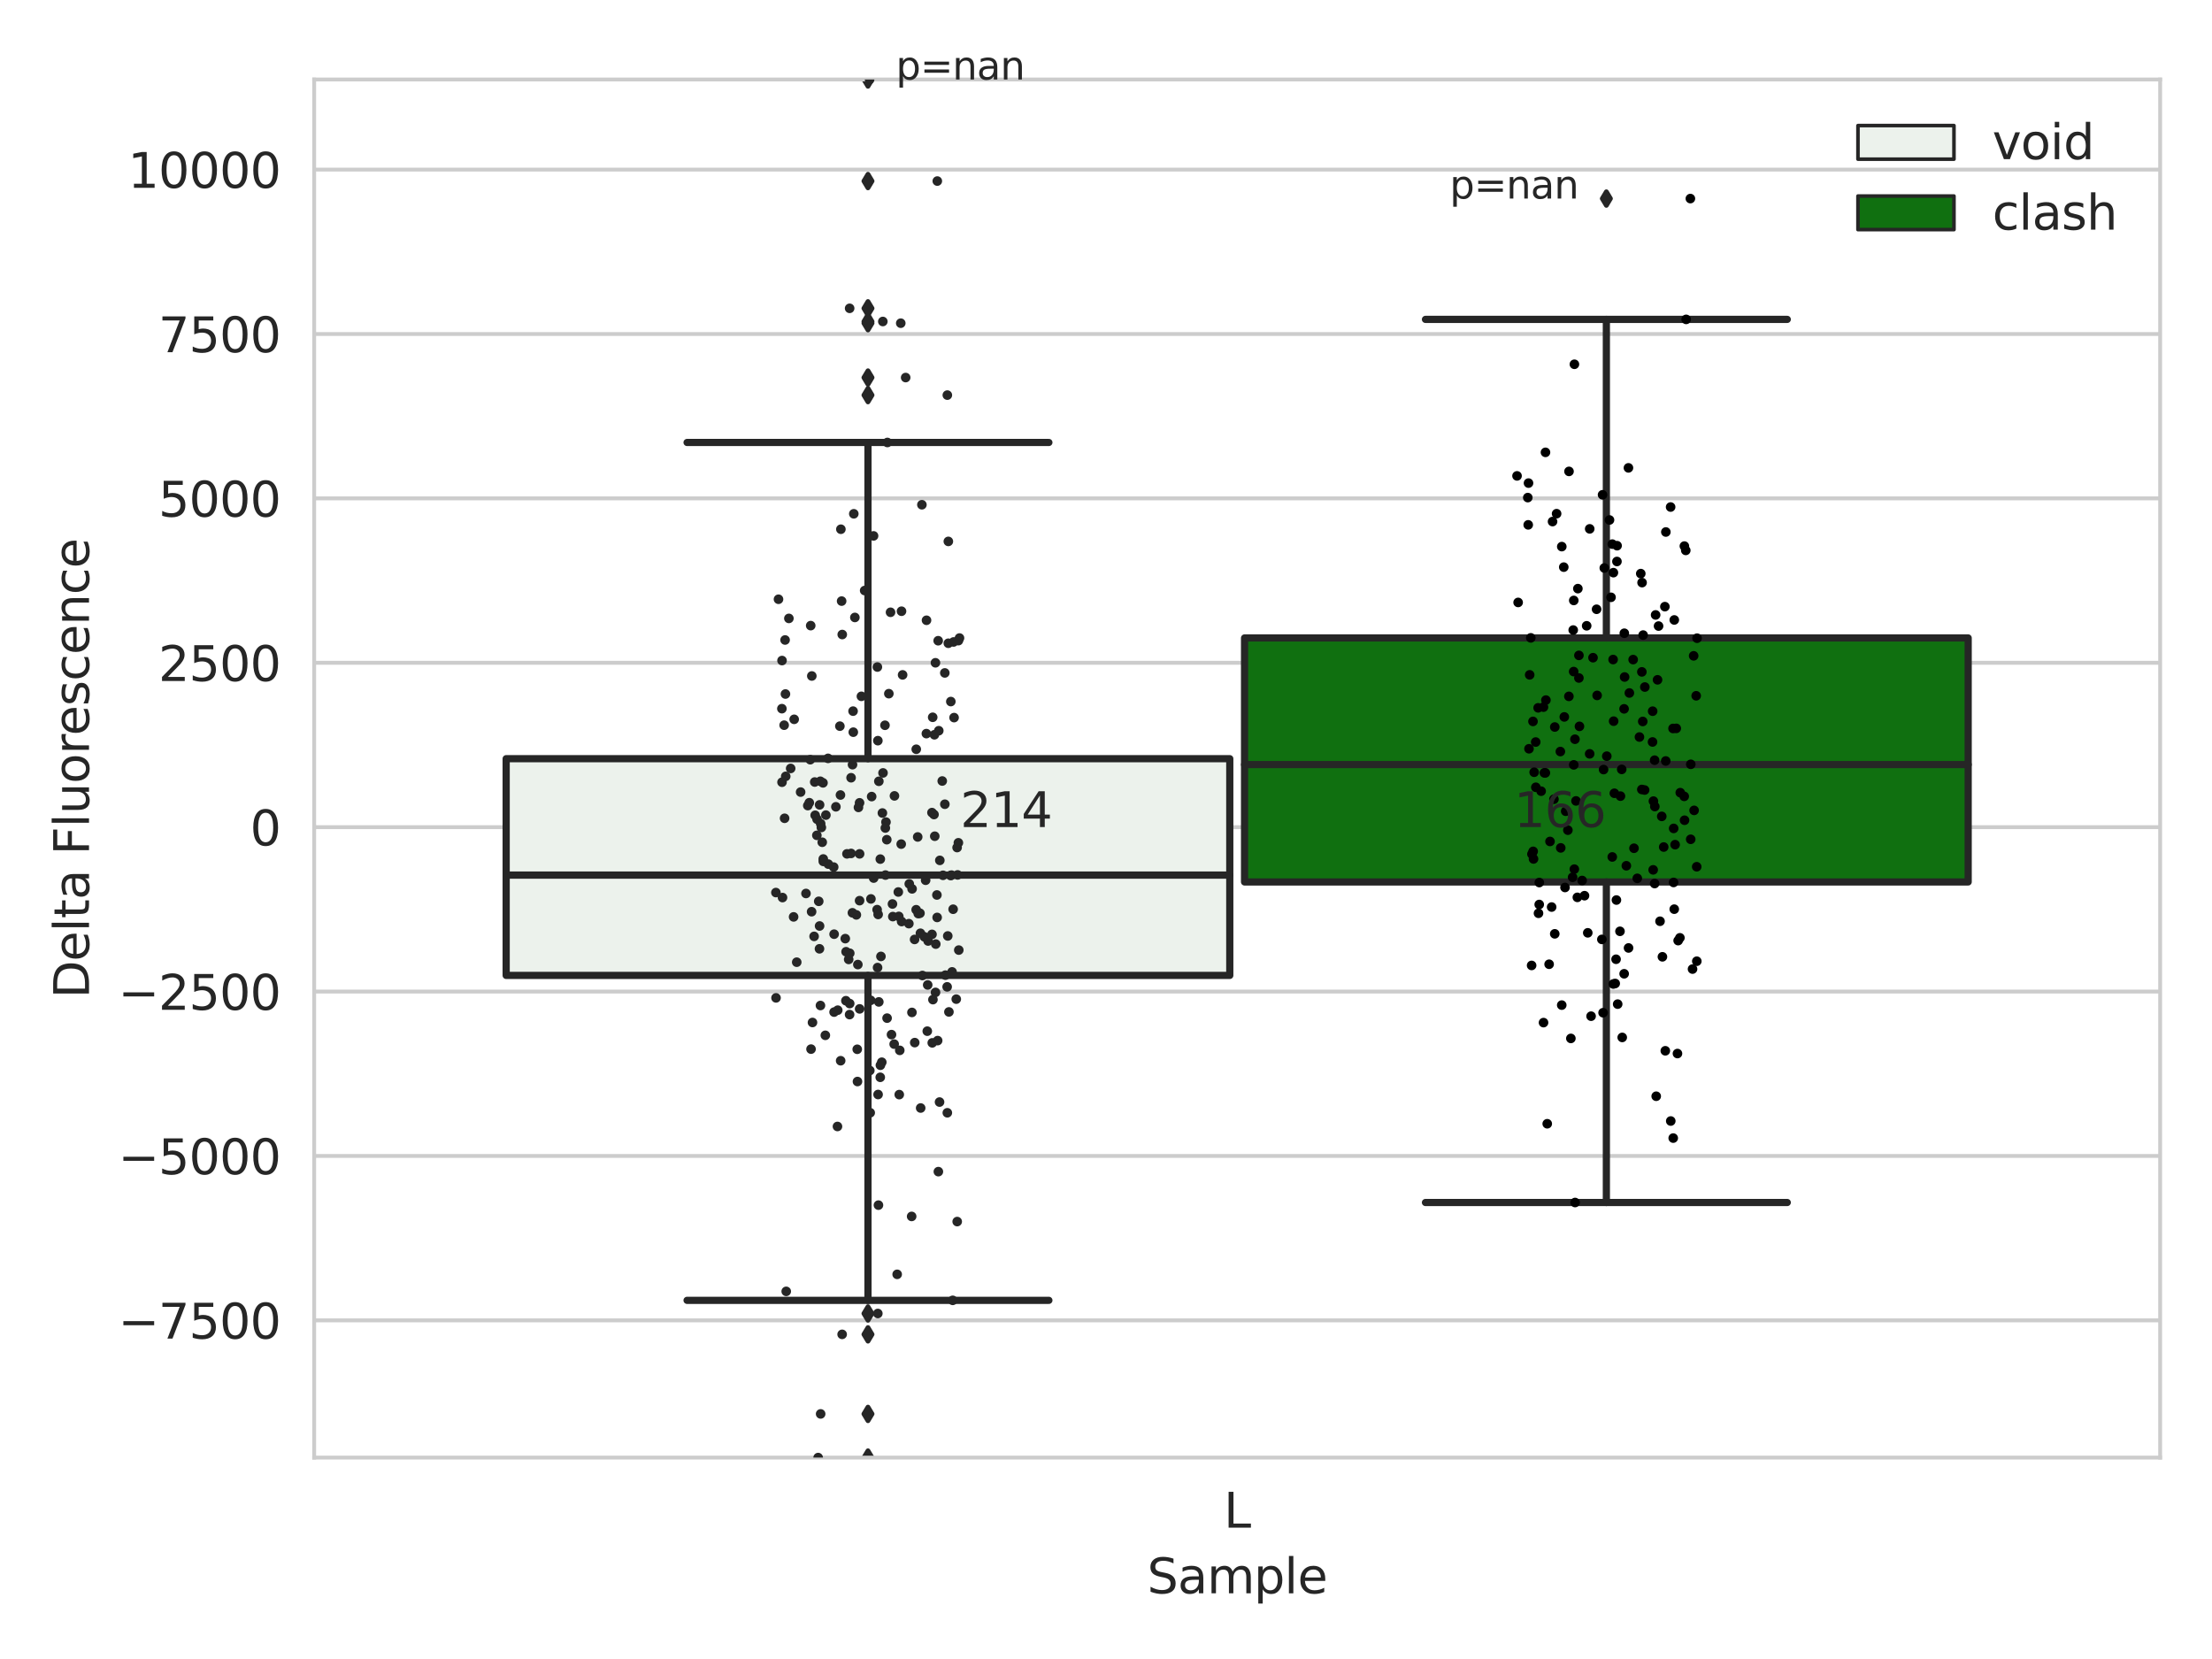 <?xml version="1.0" encoding="utf-8" standalone="no"?>
<!DOCTYPE svg PUBLIC "-//W3C//DTD SVG 1.1//EN"
  "http://www.w3.org/Graphics/SVG/1.1/DTD/svg11.dtd">
<svg xmlns:xlink="http://www.w3.org/1999/xlink" width="460.8pt" height="345.6pt" viewBox="0 0 460.8 345.6" xmlns="http://www.w3.org/2000/svg" version="1.1">
 <defs>
  <style type="text/css">*{stroke-linejoin: round; stroke-linecap: butt}</style>
 </defs>
 <g id="figure_1">
  <g id="patch_1">
   <path d="M 0 345.6 
L 460.8 345.6 
L 460.8 0 
L 0 0 
z
" style="fill: #ffffff"/>
  </g>
  <g id="axes_1">
   <g id="patch_2">
    <path d="M 65.45 303.64 
L 450 303.64 
L 450 16.561 
L 65.45 16.561 
z
" style="fill: #ffffff"/>
   </g>
   <g id="matplotlib.axis_1">
    <g id="xtick_1">
     <g id="text_1">
      <!-- L -->
      <g style="fill: #262626" transform="translate(254.939 318.238) scale(0.1 -0.1)">
       <defs>
        <path id="DejaVuSans-4c" d="M 628 4666 
L 1259 4666 
L 1259 531 
L 3531 531 
L 3531 0 
L 628 0 
L 628 4666 
z
" transform="scale(0.016)"/>
       </defs>
       <use xlink:href="#DejaVuSans-4c"/>
      </g>
     </g>
    </g>
    <g id="text_2">
     <!-- Sample -->
     <g style="fill: #262626" transform="translate(238.977 331.917) scale(0.1 -0.1)">
      <defs>
       <path id="DejaVuSans-53" d="M 3425 4513 
L 3425 3897 
Q 3066 4069 2747 4153 
Q 2428 4238 2131 4238 
Q 1616 4238 1336 4038 
Q 1056 3838 1056 3469 
Q 1056 3159 1242 3001 
Q 1428 2844 1947 2747 
L 2328 2669 
Q 3034 2534 3370 2195 
Q 3706 1856 3706 1288 
Q 3706 609 3251 259 
Q 2797 -91 1919 -91 
Q 1588 -91 1214 -16 
Q 841 59 441 206 
L 441 856 
Q 825 641 1194 531 
Q 1563 422 1919 422 
Q 2459 422 2753 634 
Q 3047 847 3047 1241 
Q 3047 1584 2836 1778 
Q 2625 1972 2144 2069 
L 1759 2144 
Q 1053 2284 737 2584 
Q 422 2884 422 3419 
Q 422 4038 858 4394 
Q 1294 4750 2059 4750 
Q 2388 4750 2728 4690 
Q 3069 4631 3425 4513 
z
" transform="scale(0.016)"/>
       <path id="DejaVuSans-61" d="M 2194 1759 
Q 1497 1759 1228 1600 
Q 959 1441 959 1056 
Q 959 750 1161 570 
Q 1363 391 1709 391 
Q 2188 391 2477 730 
Q 2766 1069 2766 1631 
L 2766 1759 
L 2194 1759 
z
M 3341 1997 
L 3341 0 
L 2766 0 
L 2766 531 
Q 2569 213 2275 61 
Q 1981 -91 1556 -91 
Q 1019 -91 701 211 
Q 384 513 384 1019 
Q 384 1609 779 1909 
Q 1175 2209 1959 2209 
L 2766 2209 
L 2766 2266 
Q 2766 2663 2505 2880 
Q 2244 3097 1772 3097 
Q 1472 3097 1187 3025 
Q 903 2953 641 2809 
L 641 3341 
Q 956 3463 1253 3523 
Q 1550 3584 1831 3584 
Q 2591 3584 2966 3190 
Q 3341 2797 3341 1997 
z
" transform="scale(0.016)"/>
       <path id="DejaVuSans-6d" d="M 3328 2828 
Q 3544 3216 3844 3400 
Q 4144 3584 4550 3584 
Q 5097 3584 5394 3201 
Q 5691 2819 5691 2113 
L 5691 0 
L 5113 0 
L 5113 2094 
Q 5113 2597 4934 2840 
Q 4756 3084 4391 3084 
Q 3944 3084 3684 2787 
Q 3425 2491 3425 1978 
L 3425 0 
L 2847 0 
L 2847 2094 
Q 2847 2600 2669 2842 
Q 2491 3084 2119 3084 
Q 1678 3084 1418 2786 
Q 1159 2488 1159 1978 
L 1159 0 
L 581 0 
L 581 3500 
L 1159 3500 
L 1159 2956 
Q 1356 3278 1631 3431 
Q 1906 3584 2284 3584 
Q 2666 3584 2933 3390 
Q 3200 3197 3328 2828 
z
" transform="scale(0.016)"/>
       <path id="DejaVuSans-70" d="M 1159 525 
L 1159 -1331 
L 581 -1331 
L 581 3500 
L 1159 3500 
L 1159 2969 
Q 1341 3281 1617 3432 
Q 1894 3584 2278 3584 
Q 2916 3584 3314 3078 
Q 3713 2572 3713 1747 
Q 3713 922 3314 415 
Q 2916 -91 2278 -91 
Q 1894 -91 1617 61 
Q 1341 213 1159 525 
z
M 3116 1747 
Q 3116 2381 2855 2742 
Q 2594 3103 2138 3103 
Q 1681 3103 1420 2742 
Q 1159 2381 1159 1747 
Q 1159 1113 1420 752 
Q 1681 391 2138 391 
Q 2594 391 2855 752 
Q 3116 1113 3116 1747 
z
" transform="scale(0.016)"/>
       <path id="DejaVuSans-6c" d="M 603 4863 
L 1178 4863 
L 1178 0 
L 603 0 
L 603 4863 
z
" transform="scale(0.016)"/>
       <path id="DejaVuSans-65" d="M 3597 1894 
L 3597 1613 
L 953 1613 
Q 991 1019 1311 708 
Q 1631 397 2203 397 
Q 2534 397 2845 478 
Q 3156 559 3463 722 
L 3463 178 
Q 3153 47 2828 -22 
Q 2503 -91 2169 -91 
Q 1331 -91 842 396 
Q 353 884 353 1716 
Q 353 2575 817 3079 
Q 1281 3584 2069 3584 
Q 2775 3584 3186 3129 
Q 3597 2675 3597 1894 
z
M 3022 2063 
Q 3016 2534 2758 2815 
Q 2500 3097 2075 3097 
Q 1594 3097 1305 2825 
Q 1016 2553 972 2059 
L 3022 2063 
z
" transform="scale(0.016)"/>
      </defs>
      <use xlink:href="#DejaVuSans-53"/>
      <use xlink:href="#DejaVuSans-61" x="63.477"/>
      <use xlink:href="#DejaVuSans-6d" x="124.756"/>
      <use xlink:href="#DejaVuSans-70" x="222.168"/>
      <use xlink:href="#DejaVuSans-6c" x="285.645"/>
      <use xlink:href="#DejaVuSans-65" x="313.428"/>
     </g>
    </g>
   </g>
   <g id="matplotlib.axis_2">
    <g id="ytick_1">
     <g id="line2d_1">
      <path d="M 65.45 275.054 
L 450 275.054 
" clip-path="url(#p115c421dbe)" style="fill: none; stroke: #cccccc; stroke-width: 0.8; stroke-linecap: round"/>
     </g>
     <g id="text_3">
      <!-- −7500 -->
      <g style="fill: #262626" transform="translate(24.62 278.853) scale(0.1 -0.1)">
       <defs>
        <path id="DejaVuSans-2212" d="M 678 2272 
L 4684 2272 
L 4684 1741 
L 678 1741 
L 678 2272 
z
" transform="scale(0.016)"/>
        <path id="DejaVuSans-37" d="M 525 4666 
L 3525 4666 
L 3525 4397 
L 1831 0 
L 1172 0 
L 2766 4134 
L 525 4134 
L 525 4666 
z
" transform="scale(0.016)"/>
        <path id="DejaVuSans-35" d="M 691 4666 
L 3169 4666 
L 3169 4134 
L 1269 4134 
L 1269 2991 
Q 1406 3038 1543 3061 
Q 1681 3084 1819 3084 
Q 2600 3084 3056 2656 
Q 3513 2228 3513 1497 
Q 3513 744 3044 326 
Q 2575 -91 1722 -91 
Q 1428 -91 1123 -41 
Q 819 9 494 109 
L 494 744 
Q 775 591 1075 516 
Q 1375 441 1709 441 
Q 2250 441 2565 725 
Q 2881 1009 2881 1497 
Q 2881 1984 2565 2268 
Q 2250 2553 1709 2553 
Q 1456 2553 1204 2497 
Q 953 2441 691 2322 
L 691 4666 
z
" transform="scale(0.016)"/>
        <path id="DejaVuSans-30" d="M 2034 4250 
Q 1547 4250 1301 3770 
Q 1056 3291 1056 2328 
Q 1056 1369 1301 889 
Q 1547 409 2034 409 
Q 2525 409 2770 889 
Q 3016 1369 3016 2328 
Q 3016 3291 2770 3770 
Q 2525 4250 2034 4250 
z
M 2034 4750 
Q 2819 4750 3233 4129 
Q 3647 3509 3647 2328 
Q 3647 1150 3233 529 
Q 2819 -91 2034 -91 
Q 1250 -91 836 529 
Q 422 1150 422 2328 
Q 422 3509 836 4129 
Q 1250 4750 2034 4750 
z
" transform="scale(0.016)"/>
       </defs>
       <use xlink:href="#DejaVuSans-2212"/>
       <use xlink:href="#DejaVuSans-37" x="83.789"/>
       <use xlink:href="#DejaVuSans-35" x="147.412"/>
       <use xlink:href="#DejaVuSans-30" x="211.035"/>
       <use xlink:href="#DejaVuSans-30" x="274.658"/>
      </g>
     </g>
    </g>
    <g id="ytick_2">
     <g id="line2d_2">
      <path d="M 65.45 240.807 
L 450 240.807 
" clip-path="url(#p115c421dbe)" style="fill: none; stroke: #cccccc; stroke-width: 0.8; stroke-linecap: round"/>
     </g>
     <g id="text_4">
      <!-- −5000 -->
      <g style="fill: #262626" transform="translate(24.62 244.607) scale(0.1 -0.1)">
       <use xlink:href="#DejaVuSans-2212"/>
       <use xlink:href="#DejaVuSans-35" x="83.789"/>
       <use xlink:href="#DejaVuSans-30" x="147.412"/>
       <use xlink:href="#DejaVuSans-30" x="211.035"/>
       <use xlink:href="#DejaVuSans-30" x="274.658"/>
      </g>
     </g>
    </g>
    <g id="ytick_3">
     <g id="line2d_3">
      <path d="M 65.45 206.561 
L 450 206.561 
" clip-path="url(#p115c421dbe)" style="fill: none; stroke: #cccccc; stroke-width: 0.8; stroke-linecap: round"/>
     </g>
     <g id="text_5">
      <!-- −2500 -->
      <g style="fill: #262626" transform="translate(24.62 210.36) scale(0.1 -0.1)">
       <defs>
        <path id="DejaVuSans-32" d="M 1228 531 
L 3431 531 
L 3431 0 
L 469 0 
L 469 531 
Q 828 903 1448 1529 
Q 2069 2156 2228 2338 
Q 2531 2678 2651 2914 
Q 2772 3150 2772 3378 
Q 2772 3750 2511 3984 
Q 2250 4219 1831 4219 
Q 1534 4219 1204 4116 
Q 875 4013 500 3803 
L 500 4441 
Q 881 4594 1212 4672 
Q 1544 4750 1819 4750 
Q 2544 4750 2975 4387 
Q 3406 4025 3406 3419 
Q 3406 3131 3298 2873 
Q 3191 2616 2906 2266 
Q 2828 2175 2409 1742 
Q 1991 1309 1228 531 
z
" transform="scale(0.016)"/>
       </defs>
       <use xlink:href="#DejaVuSans-2212"/>
       <use xlink:href="#DejaVuSans-32" x="83.789"/>
       <use xlink:href="#DejaVuSans-35" x="147.412"/>
       <use xlink:href="#DejaVuSans-30" x="211.035"/>
       <use xlink:href="#DejaVuSans-30" x="274.658"/>
      </g>
     </g>
    </g>
    <g id="ytick_4">
     <g id="line2d_4">
      <path d="M 65.45 172.315 
L 450 172.315 
" clip-path="url(#p115c421dbe)" style="fill: none; stroke: #cccccc; stroke-width: 0.8; stroke-linecap: round"/>
     </g>
     <g id="text_6">
      <!-- 0 -->
      <g style="fill: #262626" transform="translate(52.087 176.114) scale(0.1 -0.1)">
       <use xlink:href="#DejaVuSans-30"/>
      </g>
     </g>
    </g>
    <g id="ytick_5">
     <g id="line2d_5">
      <path d="M 65.45 138.069 
L 450 138.069 
" clip-path="url(#p115c421dbe)" style="fill: none; stroke: #cccccc; stroke-width: 0.8; stroke-linecap: round"/>
     </g>
     <g id="text_7">
      <!-- 2500 -->
      <g style="fill: #262626" transform="translate(33 141.868) scale(0.1 -0.1)">
       <use xlink:href="#DejaVuSans-32"/>
       <use xlink:href="#DejaVuSans-35" x="63.623"/>
       <use xlink:href="#DejaVuSans-30" x="127.246"/>
       <use xlink:href="#DejaVuSans-30" x="190.869"/>
      </g>
     </g>
    </g>
    <g id="ytick_6">
     <g id="line2d_6">
      <path d="M 65.45 103.822 
L 450 103.822 
" clip-path="url(#p115c421dbe)" style="fill: none; stroke: #cccccc; stroke-width: 0.8; stroke-linecap: round"/>
     </g>
     <g id="text_8">
      <!-- 5000 -->
      <g style="fill: #262626" transform="translate(33 107.622) scale(0.1 -0.1)">
       <use xlink:href="#DejaVuSans-35"/>
       <use xlink:href="#DejaVuSans-30" x="63.623"/>
       <use xlink:href="#DejaVuSans-30" x="127.246"/>
       <use xlink:href="#DejaVuSans-30" x="190.869"/>
      </g>
     </g>
    </g>
    <g id="ytick_7">
     <g id="line2d_7">
      <path d="M 65.45 69.576 
L 450 69.576 
" clip-path="url(#p115c421dbe)" style="fill: none; stroke: #cccccc; stroke-width: 0.8; stroke-linecap: round"/>
     </g>
     <g id="text_9">
      <!-- 7500 -->
      <g style="fill: #262626" transform="translate(33 73.375) scale(0.1 -0.1)">
       <use xlink:href="#DejaVuSans-37"/>
       <use xlink:href="#DejaVuSans-35" x="63.623"/>
       <use xlink:href="#DejaVuSans-30" x="127.246"/>
       <use xlink:href="#DejaVuSans-30" x="190.869"/>
      </g>
     </g>
    </g>
    <g id="ytick_8">
     <g id="line2d_8">
      <path d="M 65.45 35.33 
L 450 35.33 
" clip-path="url(#p115c421dbe)" style="fill: none; stroke: #cccccc; stroke-width: 0.8; stroke-linecap: round"/>
     </g>
     <g id="text_10">
      <!-- 10000 -->
      <g style="fill: #262626" transform="translate(26.637 39.129) scale(0.1 -0.1)">
       <defs>
        <path id="DejaVuSans-31" d="M 794 531 
L 1825 531 
L 1825 4091 
L 703 3866 
L 703 4441 
L 1819 4666 
L 2450 4666 
L 2450 531 
L 3481 531 
L 3481 0 
L 794 0 
L 794 531 
z
" transform="scale(0.016)"/>
       </defs>
       <use xlink:href="#DejaVuSans-31"/>
       <use xlink:href="#DejaVuSans-30" x="63.623"/>
       <use xlink:href="#DejaVuSans-30" x="127.246"/>
       <use xlink:href="#DejaVuSans-30" x="190.869"/>
       <use xlink:href="#DejaVuSans-30" x="254.492"/>
      </g>
     </g>
    </g>
    <g id="text_11">
     <!-- Delta Fluorescence -->
     <g style="fill: #262626" transform="translate(18.541 207.967) rotate(-90) scale(0.1 -0.1)">
      <defs>
       <path id="DejaVuSans-44" d="M 1259 4147 
L 1259 519 
L 2022 519 
Q 2988 519 3436 956 
Q 3884 1394 3884 2338 
Q 3884 3275 3436 3711 
Q 2988 4147 2022 4147 
L 1259 4147 
z
M 628 4666 
L 1925 4666 
Q 3281 4666 3915 4102 
Q 4550 3538 4550 2338 
Q 4550 1131 3912 565 
Q 3275 0 1925 0 
L 628 0 
L 628 4666 
z
" transform="scale(0.016)"/>
       <path id="DejaVuSans-74" d="M 1172 4494 
L 1172 3500 
L 2356 3500 
L 2356 3053 
L 1172 3053 
L 1172 1153 
Q 1172 725 1289 603 
Q 1406 481 1766 481 
L 2356 481 
L 2356 0 
L 1766 0 
Q 1100 0 847 248 
Q 594 497 594 1153 
L 594 3053 
L 172 3053 
L 172 3500 
L 594 3500 
L 594 4494 
L 1172 4494 
z
" transform="scale(0.016)"/>
       <path id="DejaVuSans-20" transform="scale(0.016)"/>
       <path id="DejaVuSans-46" d="M 628 4666 
L 3309 4666 
L 3309 4134 
L 1259 4134 
L 1259 2759 
L 3109 2759 
L 3109 2228 
L 1259 2228 
L 1259 0 
L 628 0 
L 628 4666 
z
" transform="scale(0.016)"/>
       <path id="DejaVuSans-75" d="M 544 1381 
L 544 3500 
L 1119 3500 
L 1119 1403 
Q 1119 906 1312 657 
Q 1506 409 1894 409 
Q 2359 409 2629 706 
Q 2900 1003 2900 1516 
L 2900 3500 
L 3475 3500 
L 3475 0 
L 2900 0 
L 2900 538 
Q 2691 219 2414 64 
Q 2138 -91 1772 -91 
Q 1169 -91 856 284 
Q 544 659 544 1381 
z
M 1991 3584 
L 1991 3584 
z
" transform="scale(0.016)"/>
       <path id="DejaVuSans-6f" d="M 1959 3097 
Q 1497 3097 1228 2736 
Q 959 2375 959 1747 
Q 959 1119 1226 758 
Q 1494 397 1959 397 
Q 2419 397 2687 759 
Q 2956 1122 2956 1747 
Q 2956 2369 2687 2733 
Q 2419 3097 1959 3097 
z
M 1959 3584 
Q 2709 3584 3137 3096 
Q 3566 2609 3566 1747 
Q 3566 888 3137 398 
Q 2709 -91 1959 -91 
Q 1206 -91 779 398 
Q 353 888 353 1747 
Q 353 2609 779 3096 
Q 1206 3584 1959 3584 
z
" transform="scale(0.016)"/>
       <path id="DejaVuSans-72" d="M 2631 2963 
Q 2534 3019 2420 3045 
Q 2306 3072 2169 3072 
Q 1681 3072 1420 2755 
Q 1159 2438 1159 1844 
L 1159 0 
L 581 0 
L 581 3500 
L 1159 3500 
L 1159 2956 
Q 1341 3275 1631 3429 
Q 1922 3584 2338 3584 
Q 2397 3584 2469 3576 
Q 2541 3569 2628 3553 
L 2631 2963 
z
" transform="scale(0.016)"/>
       <path id="DejaVuSans-73" d="M 2834 3397 
L 2834 2853 
Q 2591 2978 2328 3040 
Q 2066 3103 1784 3103 
Q 1356 3103 1142 2972 
Q 928 2841 928 2578 
Q 928 2378 1081 2264 
Q 1234 2150 1697 2047 
L 1894 2003 
Q 2506 1872 2764 1633 
Q 3022 1394 3022 966 
Q 3022 478 2636 193 
Q 2250 -91 1575 -91 
Q 1294 -91 989 -36 
Q 684 19 347 128 
L 347 722 
Q 666 556 975 473 
Q 1284 391 1588 391 
Q 1994 391 2212 530 
Q 2431 669 2431 922 
Q 2431 1156 2273 1281 
Q 2116 1406 1581 1522 
L 1381 1569 
Q 847 1681 609 1914 
Q 372 2147 372 2553 
Q 372 3047 722 3315 
Q 1072 3584 1716 3584 
Q 2034 3584 2315 3537 
Q 2597 3491 2834 3397 
z
" transform="scale(0.016)"/>
       <path id="DejaVuSans-63" d="M 3122 3366 
L 3122 2828 
Q 2878 2963 2633 3030 
Q 2388 3097 2138 3097 
Q 1578 3097 1268 2742 
Q 959 2388 959 1747 
Q 959 1106 1268 751 
Q 1578 397 2138 397 
Q 2388 397 2633 464 
Q 2878 531 3122 666 
L 3122 134 
Q 2881 22 2623 -34 
Q 2366 -91 2075 -91 
Q 1284 -91 818 406 
Q 353 903 353 1747 
Q 353 2603 823 3093 
Q 1294 3584 2113 3584 
Q 2378 3584 2631 3529 
Q 2884 3475 3122 3366 
z
" transform="scale(0.016)"/>
       <path id="DejaVuSans-6e" d="M 3513 2113 
L 3513 0 
L 2938 0 
L 2938 2094 
Q 2938 2591 2744 2837 
Q 2550 3084 2163 3084 
Q 1697 3084 1428 2787 
Q 1159 2491 1159 1978 
L 1159 0 
L 581 0 
L 581 3500 
L 1159 3500 
L 1159 2956 
Q 1366 3272 1645 3428 
Q 1925 3584 2291 3584 
Q 2894 3584 3203 3211 
Q 3513 2838 3513 2113 
z
" transform="scale(0.016)"/>
      </defs>
      <use xlink:href="#DejaVuSans-44"/>
      <use xlink:href="#DejaVuSans-65" x="77.002"/>
      <use xlink:href="#DejaVuSans-6c" x="138.525"/>
      <use xlink:href="#DejaVuSans-74" x="166.309"/>
      <use xlink:href="#DejaVuSans-61" x="205.518"/>
      <use xlink:href="#DejaVuSans-20" x="266.797"/>
      <use xlink:href="#DejaVuSans-46" x="298.584"/>
      <use xlink:href="#DejaVuSans-6c" x="356.104"/>
      <use xlink:href="#DejaVuSans-75" x="383.887"/>
      <use xlink:href="#DejaVuSans-6f" x="447.266"/>
      <use xlink:href="#DejaVuSans-72" x="508.447"/>
      <use xlink:href="#DejaVuSans-65" x="547.311"/>
      <use xlink:href="#DejaVuSans-73" x="608.834"/>
      <use xlink:href="#DejaVuSans-63" x="660.934"/>
      <use xlink:href="#DejaVuSans-65" x="715.914"/>
      <use xlink:href="#DejaVuSans-6e" x="777.438"/>
      <use xlink:href="#DejaVuSans-63" x="840.816"/>
      <use xlink:href="#DejaVuSans-65" x="895.797"/>
     </g>
    </g>
   </g>
   <g id="patch_3">
    <path d="M 105.443 203.198 
L 256.187 203.198 
L 256.187 158.049 
L 105.443 158.049 
L 105.443 203.198 
z
" clip-path="url(#p115c421dbe)" style="fill: #ecf2ec; stroke: #262626; stroke-width: 1.5; stroke-linejoin: miter"/>
   </g>
   <g id="patch_4">
    <path d="M 259.263 183.727 
L 410.007 183.727 
L 410.007 132.896 
L 259.263 132.896 
L 259.263 183.727 
z
" clip-path="url(#p115c421dbe)" style="fill: #107010; stroke: #262626; stroke-width: 1.5; stroke-linejoin: miter"/>
   </g>
   <g id="patch_5">
    <path d="M 257.725 172.315 
L 257.725 172.315 
L 257.725 172.315 
L 257.725 172.315 
z
" clip-path="url(#p115c421dbe)" style="fill: #ecf2ec; stroke: #262626; stroke-width: 0.75; stroke-linejoin: miter"/>
   </g>
   <g id="patch_6">
    <path d="M 257.725 172.315 
L 257.725 172.315 
L 257.725 172.315 
L 257.725 172.315 
z
" clip-path="url(#p115c421dbe)" style="fill: #107010; stroke: #262626; stroke-width: 0.75; stroke-linejoin: miter"/>
   </g>
   <g id="PathCollection_1"/>
   <g id="PathCollection_2"/>
   <g id="line2d_9">
    <path d="M 180.815 203.198 
L 180.815 270.886 
" clip-path="url(#p115c421dbe)" style="fill: none; stroke: #262626; stroke-width: 1.5; stroke-linecap: round"/>
   </g>
   <g id="line2d_10">
    <path d="M 180.815 158.049 
L 180.815 92.175 
" clip-path="url(#p115c421dbe)" style="fill: none; stroke: #262626; stroke-width: 1.5; stroke-linecap: round"/>
   </g>
   <g id="line2d_11">
    <path d="M 143.129 270.886 
L 218.501 270.886 
" clip-path="url(#p115c421dbe)" style="fill: none; stroke: #262626; stroke-width: 1.5; stroke-linecap: round"/>
   </g>
   <g id="line2d_12">
    <path d="M 143.129 92.175 
L 218.501 92.175 
" clip-path="url(#p115c421dbe)" style="fill: none; stroke: #262626; stroke-width: 1.5; stroke-linecap: round"/>
   </g>
   <g id="line2d_13">
    <defs>
     <path id="m1cb84dd715" d="M -0 1.414 
L 0.849 0 
L 0 -1.414 
L -0.849 -0 
z
" style="stroke: #262626; stroke-linejoin: miter"/>
    </defs>
    <g clip-path="url(#p115c421dbe)">
     <use xlink:href="#m1cb84dd715" x="180.815" y="277.971" style="fill: #262626; stroke: #262626; stroke-linejoin: miter"/>
     <use xlink:href="#m1cb84dd715" x="180.815" y="273.626" style="fill: #262626; stroke: #262626; stroke-linejoin: miter"/>
     <use xlink:href="#m1cb84dd715" x="180.815" y="303.64" style="fill: #262626; stroke: #262626; stroke-linejoin: miter"/>
     <use xlink:href="#m1cb84dd715" x="180.815" y="294.545" style="fill: #262626; stroke: #262626; stroke-linejoin: miter"/>
     <use xlink:href="#m1cb84dd715" x="180.815" y="16.561" style="fill: #262626; stroke: #262626; stroke-linejoin: miter"/>
     <use xlink:href="#m1cb84dd715" x="180.815" y="37.719" style="fill: #262626; stroke: #262626; stroke-linejoin: miter"/>
     <use xlink:href="#m1cb84dd715" x="180.815" y="67.327" style="fill: #262626; stroke: #262626; stroke-linejoin: miter"/>
     <use xlink:href="#m1cb84dd715" x="180.815" y="66.973" style="fill: #262626; stroke: #262626; stroke-linejoin: miter"/>
     <use xlink:href="#m1cb84dd715" x="180.815" y="78.652" style="fill: #262626; stroke: #262626; stroke-linejoin: miter"/>
     <use xlink:href="#m1cb84dd715" x="180.815" y="82.308" style="fill: #262626; stroke: #262626; stroke-linejoin: miter"/>
     <use xlink:href="#m1cb84dd715" x="180.815" y="64.229" style="fill: #262626; stroke: #262626; stroke-linejoin: miter"/>
    </g>
   </g>
   <g id="line2d_14">
    <path d="M 334.635 183.727 
L 334.635 250.503 
" clip-path="url(#p115c421dbe)" style="fill: none; stroke: #262626; stroke-width: 1.5; stroke-linecap: round"/>
   </g>
   <g id="line2d_15">
    <path d="M 334.635 132.896 
L 334.635 66.534 
" clip-path="url(#p115c421dbe)" style="fill: none; stroke: #262626; stroke-width: 1.5; stroke-linecap: round"/>
   </g>
   <g id="line2d_16">
    <path d="M 296.949 250.503 
L 372.321 250.503 
" clip-path="url(#p115c421dbe)" style="fill: none; stroke: #262626; stroke-width: 1.5; stroke-linecap: round"/>
   </g>
   <g id="line2d_17">
    <path d="M 296.949 66.534 
L 372.321 66.534 
" clip-path="url(#p115c421dbe)" style="fill: none; stroke: #262626; stroke-width: 1.5; stroke-linecap: round"/>
   </g>
   <g id="line2d_18">
    <g clip-path="url(#p115c421dbe)">
     <use xlink:href="#m1cb84dd715" x="334.635" y="41.366" style="fill: #262626; stroke: #262626; stroke-linejoin: miter"/>
    </g>
   </g>
   <g id="line2d_19">
    <path d="M 105.443 182.299 
L 256.187 182.299 
" clip-path="url(#p115c421dbe)" style="fill: none; stroke: #262626; stroke-width: 1.5; stroke-linecap: round"/>
   </g>
   <g id="line2d_20">
    <path d="M 259.263 159.277 
L 410.007 159.277 
" clip-path="url(#p115c421dbe)" style="fill: none; stroke: #262626; stroke-width: 1.5; stroke-linecap: round"/>
   </g>
   <g id="patch_7">
    <path d="M 65.45 303.64 
L 65.45 16.561 
" style="fill: none; stroke: #cccccc; stroke-width: 0.8; stroke-linejoin: miter; stroke-linecap: square"/>
   </g>
   <g id="patch_8">
    <path d="M 450 303.64 
L 450 16.561 
" style="fill: none; stroke: #cccccc; stroke-width: 0.8; stroke-linejoin: miter; stroke-linecap: square"/>
   </g>
   <g id="patch_9">
    <path d="M 65.45 303.64 
L 450 303.64 
" style="fill: none; stroke: #cccccc; stroke-width: 0.8; stroke-linejoin: miter; stroke-linecap: square"/>
   </g>
   <g id="patch_10">
    <path d="M 65.45 16.561 
L 450 16.561 
" style="fill: none; stroke: #cccccc; stroke-width: 0.8; stroke-linejoin: miter; stroke-linecap: square"/>
   </g>
   <g id="PathCollection_3">
    <defs>
     <path id="C0_0_d6de87eb00" d="M 0 1 
C 0.265 1 0.52 0.895 0.707 0.707 
C 0.895 0.52 1 0.265 1 -0 
C 1 -0.265 0.895 -0.52 0.707 -0.707 
C 0.52 -0.895 0.265 -1 0 -1 
C -0.265 -1 -0.52 -0.895 -0.707 -0.707 
C -0.895 -0.52 -1 -0.265 -1 0 
C -1 0.265 -0.895 0.52 -0.707 0.707 
C -0.52 0.895 -0.265 1 0 1 
z
"/>
    </defs>
    <g clip-path="url(#p115c421dbe)">
     <use xlink:href="#C0_0_d6de87eb00" x="177.574" y="190.151" style="fill: #262626"/>
    </g>
    <g clip-path="url(#p115c421dbe)">
     <use xlink:href="#C0_0_d6de87eb00" x="171.51" y="179.446" style="fill: #262626"/>
    </g>
    <g clip-path="url(#p115c421dbe)">
     <use xlink:href="#C0_0_d6de87eb00" x="177.295" y="177.785" style="fill: #262626"/>
    </g>
    <g clip-path="url(#p115c421dbe)">
     <use xlink:href="#C0_0_d6de87eb00" x="171.287" y="175.455" style="fill: #262626"/>
    </g>
    <g clip-path="url(#p115c421dbe)">
     <use xlink:href="#C0_0_d6de87eb00" x="176.797" y="199.867" style="fill: #262626"/>
    </g>
    <g clip-path="url(#p115c421dbe)">
     <use xlink:href="#C0_0_d6de87eb00" x="171.446" y="163.083" style="fill: #262626"/>
    </g>
    <g clip-path="url(#p115c421dbe)">
     <use xlink:href="#C0_0_d6de87eb00" x="170.209" y="170.656" style="fill: #262626"/>
    </g>
    <g clip-path="url(#p115c421dbe)">
     <use xlink:href="#C0_0_d6de87eb00" x="193.01" y="129.214" style="fill: #262626"/>
    </g>
    <g clip-path="url(#p115c421dbe)">
     <use xlink:href="#C0_0_d6de87eb00" x="199.649" y="175.566" style="fill: #262626"/>
    </g>
    <g clip-path="url(#p115c421dbe)">
     <use xlink:href="#C0_0_d6de87eb00" x="177.008" y="209.062" style="fill: #262626"/>
    </g>
    <g clip-path="url(#p115c421dbe)">
     <use xlink:href="#C0_0_d6de87eb00" x="176.257" y="198.262" style="fill: #262626"/>
    </g>
    <g clip-path="url(#p115c421dbe)">
     <use xlink:href="#C0_0_d6de87eb00" x="184.566" y="171.254" style="fill: #262626"/>
    </g>
    <g clip-path="url(#p115c421dbe)">
     <use xlink:href="#C0_0_d6de87eb00" x="191.174" y="174.352" style="fill: #262626"/>
    </g>
    <g clip-path="url(#p115c421dbe)">
     <use xlink:href="#C0_0_d6de87eb00" x="183.404" y="221.909" style="fill: #262626"/>
    </g>
    <g clip-path="url(#p115c421dbe)">
     <use xlink:href="#C0_0_d6de87eb00" x="199.733" y="197.919" style="fill: #262626"/>
    </g>
    <g clip-path="url(#p115c421dbe)">
     <use xlink:href="#C0_0_d6de87eb00" x="178.394" y="190.586" style="fill: #262626"/>
    </g>
    <g clip-path="url(#p115c421dbe)">
     <use xlink:href="#C0_0_d6de87eb00" x="189.975" y="210.907" style="fill: #262626"/>
    </g>
    <g clip-path="url(#p115c421dbe)">
     <use xlink:href="#C0_0_d6de87eb00" x="169.594" y="195.066" style="fill: #262626"/>
    </g>
    <g clip-path="url(#p115c421dbe)">
     <use xlink:href="#C0_0_d6de87eb00" x="177.71" y="148.142" style="fill: #262626"/>
    </g>
    <g clip-path="url(#p115c421dbe)">
     <use xlink:href="#C0_0_d6de87eb00" x="195.564" y="152.221" style="fill: #262626"/>
    </g>
    <g clip-path="url(#p115c421dbe)">
     <use xlink:href="#C0_0_d6de87eb00" x="187.134" y="185.82" style="fill: #262626"/>
    </g>
    <g clip-path="url(#p115c421dbe)">
     <use xlink:href="#C0_0_d6de87eb00" x="188.03" y="140.591" style="fill: #262626"/>
    </g>
    <g clip-path="url(#p115c421dbe)">
     <use xlink:href="#C0_0_d6de87eb00" x="170.891" y="162.75" style="fill: #262626"/>
    </g>
    <g clip-path="url(#p115c421dbe)">
     <use xlink:href="#C0_0_d6de87eb00" x="194.874" y="138.07" style="fill: #262626"/>
    </g>
    <g clip-path="url(#p115c421dbe)">
     <use xlink:href="#C0_0_d6de87eb00" x="174.962" y="151.271" style="fill: #262626"/>
    </g>
    <g clip-path="url(#p115c421dbe)">
     <use xlink:href="#C0_0_d6de87eb00" x="175.434" y="277.971" style="fill: #262626"/>
    </g>
    <g clip-path="url(#p115c421dbe)">
     <use xlink:href="#C0_0_d6de87eb00" x="181.198" y="223.011" style="fill: #262626"/>
    </g>
    <g clip-path="url(#p115c421dbe)">
     <use xlink:href="#C0_0_d6de87eb00" x="179.061" y="167.243" style="fill: #262626"/>
    </g>
    <g clip-path="url(#p115c421dbe)">
     <use xlink:href="#C0_0_d6de87eb00" x="182.867" y="273.626" style="fill: #262626"/>
    </g>
    <g clip-path="url(#p115c421dbe)">
     <use xlink:href="#C0_0_d6de87eb00" x="179.449" y="145.057" style="fill: #262626"/>
    </g>
    <g clip-path="url(#p115c421dbe)">
     <use xlink:href="#C0_0_d6de87eb00" x="171.933" y="215.675" style="fill: #262626"/>
    </g>
    <g clip-path="url(#p115c421dbe)">
     <use xlink:href="#C0_0_d6de87eb00" x="182.721" y="189.496" style="fill: #262626"/>
    </g>
    <g clip-path="url(#p115c421dbe)">
     <use xlink:href="#C0_0_d6de87eb00" x="189.419" y="184.128" style="fill: #262626"/>
    </g>
    <g clip-path="url(#p115c421dbe)">
     <use xlink:href="#C0_0_d6de87eb00" x="165.441" y="149.847" style="fill: #262626"/>
    </g>
    <g clip-path="url(#p115c421dbe)">
     <use xlink:href="#C0_0_d6de87eb00" x="199.488" y="182.26" style="fill: #262626"/>
    </g>
    <g clip-path="url(#p115c421dbe)">
     <use xlink:href="#C0_0_d6de87eb00" x="190.855" y="189.513" style="fill: #262626"/>
    </g>
    <g clip-path="url(#p115c421dbe)">
     <use xlink:href="#C0_0_d6de87eb00" x="179.077" y="210.169" style="fill: #262626"/>
    </g>
    <g clip-path="url(#p115c421dbe)">
     <use xlink:href="#C0_0_d6de87eb00" x="176.087" y="195.534" style="fill: #262626"/>
    </g>
    <g clip-path="url(#p115c421dbe)">
     <use xlink:href="#C0_0_d6de87eb00" x="183.372" y="224.422" style="fill: #262626"/>
    </g>
    <g clip-path="url(#p115c421dbe)">
     <use xlink:href="#C0_0_d6de87eb00" x="181.978" y="111.636" style="fill: #262626"/>
    </g>
    <g clip-path="url(#p115c421dbe)">
     <use xlink:href="#C0_0_d6de87eb00" x="196.286" y="162.697" style="fill: #262626"/>
    </g>
    <g clip-path="url(#p115c421dbe)">
     <use xlink:href="#C0_0_d6de87eb00" x="187.439" y="218.809" style="fill: #262626"/>
    </g>
    <g clip-path="url(#p115c421dbe)">
     <use xlink:href="#C0_0_d6de87eb00" x="162.91" y="162.95" style="fill: #262626"/>
    </g>
    <g clip-path="url(#p115c421dbe)">
     <use xlink:href="#C0_0_d6de87eb00" x="182.814" y="201.562" style="fill: #262626"/>
    </g>
    <g clip-path="url(#p115c421dbe)">
     <use xlink:href="#C0_0_d6de87eb00" x="168.59" y="167.216" style="fill: #262626"/>
    </g>
    <g clip-path="url(#p115c421dbe)">
     <use xlink:href="#C0_0_d6de87eb00" x="170.437" y="303.64" style="fill: #262626"/>
    </g>
    <g clip-path="url(#p115c421dbe)">
     <use xlink:href="#C0_0_d6de87eb00" x="170.733" y="192.902" style="fill: #262626"/>
    </g>
    <g clip-path="url(#p115c421dbe)">
     <use xlink:href="#C0_0_d6de87eb00" x="199.403" y="254.477" style="fill: #262626"/>
    </g>
    <g clip-path="url(#p115c421dbe)">
     <use xlink:href="#C0_0_d6de87eb00" x="176.986" y="211.361" style="fill: #262626"/>
    </g>
    <g clip-path="url(#p115c421dbe)">
     <use xlink:href="#C0_0_d6de87eb00" x="197.346" y="231.813" style="fill: #262626"/>
    </g>
    <g clip-path="url(#p115c421dbe)">
     <use xlink:href="#C0_0_d6de87eb00" x="183.693" y="221.278" style="fill: #262626"/>
    </g>
    <g clip-path="url(#p115c421dbe)">
     <use xlink:href="#C0_0_d6de87eb00" x="178.087" y="128.626" style="fill: #262626"/>
    </g>
    <g clip-path="url(#p115c421dbe)">
     <use xlink:href="#C0_0_d6de87eb00" x="178.831" y="168.198" style="fill: #262626"/>
    </g>
    <g clip-path="url(#p115c421dbe)">
     <use xlink:href="#C0_0_d6de87eb00" x="191.648" y="190.245" style="fill: #262626"/>
    </g>
    <g clip-path="url(#p115c421dbe)">
     <use xlink:href="#C0_0_d6de87eb00" x="177.862" y="107.033" style="fill: #262626"/>
    </g>
    <g clip-path="url(#p115c421dbe)">
     <use xlink:href="#C0_0_d6de87eb00" x="170.713" y="197.655" style="fill: #262626"/>
    </g>
    <g clip-path="url(#p115c421dbe)">
     <use xlink:href="#C0_0_d6de87eb00" x="181.373" y="208.389" style="fill: #262626"/>
    </g>
    <g clip-path="url(#p115c421dbe)">
     <use xlink:href="#C0_0_d6de87eb00" x="191.739" y="194.415" style="fill: #262626"/>
    </g>
    <g clip-path="url(#p115c421dbe)">
     <use xlink:href="#C0_0_d6de87eb00" x="193.256" y="205.18" style="fill: #262626"/>
    </g>
    <g clip-path="url(#p115c421dbe)">
     <use xlink:href="#C0_0_d6de87eb00" x="169.814" y="169.837" style="fill: #262626"/>
    </g>
    <g clip-path="url(#p115c421dbe)">
     <use xlink:href="#C0_0_d6de87eb00" x="190.873" y="156.084" style="fill: #262626"/>
    </g>
    <g clip-path="url(#p115c421dbe)">
     <use xlink:href="#C0_0_d6de87eb00" x="183.073" y="208.716" style="fill: #262626"/>
    </g>
    <g clip-path="url(#p115c421dbe)">
     <use xlink:href="#C0_0_d6de87eb00" x="163.547" y="133.32" style="fill: #262626"/>
    </g>
    <g clip-path="url(#p115c421dbe)">
     <use xlink:href="#C0_0_d6de87eb00" x="194.939" y="196.672" style="fill: #262626"/>
    </g>
    <g clip-path="url(#p115c421dbe)">
     <use xlink:href="#C0_0_d6de87eb00" x="184.457" y="182.295" style="fill: #262626"/>
    </g>
    <g clip-path="url(#p115c421dbe)">
     <use xlink:href="#C0_0_d6de87eb00" x="196.946" y="203.141" style="fill: #262626"/>
    </g>
    <g clip-path="url(#p115c421dbe)">
     <use xlink:href="#C0_0_d6de87eb00" x="195.332" y="216.777" style="fill: #262626"/>
    </g>
    <g clip-path="url(#p115c421dbe)">
     <use xlink:href="#C0_0_d6de87eb00" x="168.954" y="218.55" style="fill: #262626"/>
    </g>
    <g clip-path="url(#p115c421dbe)">
     <use xlink:href="#C0_0_d6de87eb00" x="165.322" y="191.005" style="fill: #262626"/>
    </g>
    <g clip-path="url(#p115c421dbe)">
     <use xlink:href="#C0_0_d6de87eb00" x="198.335" y="202.462" style="fill: #262626"/>
    </g>
    <g clip-path="url(#p115c421dbe)">
     <use xlink:href="#C0_0_d6de87eb00" x="179.065" y="187.624" style="fill: #262626"/>
    </g>
    <g clip-path="url(#p115c421dbe)">
     <use xlink:href="#C0_0_d6de87eb00" x="168.794" y="158.258" style="fill: #262626"/>
    </g>
    <g clip-path="url(#p115c421dbe)">
     <use xlink:href="#C0_0_d6de87eb00" x="173.675" y="180.628" style="fill: #262626"/>
    </g>
    <g clip-path="url(#p115c421dbe)">
     <use xlink:href="#C0_0_d6de87eb00" x="176.217" y="208.466" style="fill: #262626"/>
    </g>
    <g clip-path="url(#p115c421dbe)">
     <use xlink:href="#C0_0_d6de87eb00" x="169.723" y="162.909" style="fill: #262626"/>
    </g>
    <g clip-path="url(#p115c421dbe)">
     <use xlink:href="#C0_0_d6de87eb00" x="191.288" y="190.32" style="fill: #262626"/>
    </g>
    <g clip-path="url(#p115c421dbe)">
     <use xlink:href="#C0_0_d6de87eb00" x="194.298" y="149.424" style="fill: #262626"/>
    </g>
    <g clip-path="url(#p115c421dbe)">
     <use xlink:href="#C0_0_d6de87eb00" x="167.902" y="186.128" style="fill: #262626"/>
    </g>
    <g clip-path="url(#p115c421dbe)">
     <use xlink:href="#C0_0_d6de87eb00" x="182.874" y="154.294" style="fill: #262626"/>
    </g>
    <g clip-path="url(#p115c421dbe)">
     <use xlink:href="#C0_0_d6de87eb00" x="168.886" y="130.328" style="fill: #262626"/>
    </g>
    <g clip-path="url(#p115c421dbe)">
     <use xlink:href="#C0_0_d6de87eb00" x="198.031" y="182.389" style="fill: #262626"/>
    </g>
    <g clip-path="url(#p115c421dbe)">
     <use xlink:href="#C0_0_d6de87eb00" x="170.915" y="209.465" style="fill: #262626"/>
    </g>
    <g clip-path="url(#p115c421dbe)">
     <use xlink:href="#C0_0_d6de87eb00" x="195.225" y="191.119" style="fill: #262626"/>
    </g>
    <g clip-path="url(#p115c421dbe)">
     <use xlink:href="#C0_0_d6de87eb00" x="166.784" y="165.004" style="fill: #262626"/>
    </g>
    <g clip-path="url(#p115c421dbe)">
     <use xlink:href="#C0_0_d6de87eb00" x="187.237" y="190.903" style="fill: #262626"/>
    </g>
    <g clip-path="url(#p115c421dbe)">
     <use xlink:href="#C0_0_d6de87eb00" x="182.998" y="251.052" style="fill: #262626"/>
    </g>
    <g clip-path="url(#p115c421dbe)">
     <use xlink:href="#C0_0_d6de87eb00" x="181.148" y="16.561" style="fill: #262626"/>
    </g>
    <g clip-path="url(#p115c421dbe)">
     <use xlink:href="#C0_0_d6de87eb00" x="163.445" y="170.464" style="fill: #262626"/>
    </g>
    <g clip-path="url(#p115c421dbe)">
     <use xlink:href="#C0_0_d6de87eb00" x="190.005" y="185.167" style="fill: #262626"/>
    </g>
    <g clip-path="url(#p115c421dbe)">
     <use xlink:href="#C0_0_d6de87eb00" x="192.048" y="105.148" style="fill: #262626"/>
    </g>
    <g clip-path="url(#p115c421dbe)">
     <use xlink:href="#C0_0_d6de87eb00" x="184.357" y="151.085" style="fill: #262626"/>
    </g>
    <g clip-path="url(#p115c421dbe)">
     <use xlink:href="#C0_0_d6de87eb00" x="198.076" y="146.147" style="fill: #262626"/>
    </g>
    <g clip-path="url(#p115c421dbe)">
     <use xlink:href="#C0_0_d6de87eb00" x="197.437" y="194.977" style="fill: #262626"/>
    </g>
    <g clip-path="url(#p115c421dbe)">
     <use xlink:href="#C0_0_d6de87eb00" x="182.922" y="228.005" style="fill: #262626"/>
    </g>
    <g clip-path="url(#p115c421dbe)">
     <use xlink:href="#C0_0_d6de87eb00" x="161.634" y="185.936" style="fill: #262626"/>
    </g>
    <g clip-path="url(#p115c421dbe)">
     <use xlink:href="#C0_0_d6de87eb00" x="195.258" y="37.719" style="fill: #262626"/>
    </g>
    <g clip-path="url(#p115c421dbe)">
     <use xlink:href="#C0_0_d6de87eb00" x="187.332" y="228.026" style="fill: #262626"/>
    </g>
    <g clip-path="url(#p115c421dbe)">
     <use xlink:href="#C0_0_d6de87eb00" x="182.775" y="138.955" style="fill: #262626"/>
    </g>
    <g clip-path="url(#p115c421dbe)">
     <use xlink:href="#C0_0_d6de87eb00" x="187.644" y="67.327" style="fill: #262626"/>
    </g>
    <g clip-path="url(#p115c421dbe)">
     <use xlink:href="#C0_0_d6de87eb00" x="197.306" y="205.578" style="fill: #262626"/>
    </g>
    <g clip-path="url(#p115c421dbe)">
     <use xlink:href="#C0_0_d6de87eb00" x="197.558" y="112.784" style="fill: #262626"/>
    </g>
    <g clip-path="url(#p115c421dbe)">
     <use xlink:href="#C0_0_d6de87eb00" x="175.456" y="132.183" style="fill: #262626"/>
    </g>
    <g clip-path="url(#p115c421dbe)">
     <use xlink:href="#C0_0_d6de87eb00" x="197.555" y="134.002" style="fill: #262626"/>
    </g>
    <g clip-path="url(#p115c421dbe)">
     <use xlink:href="#C0_0_d6de87eb00" x="198.65" y="133.731" style="fill: #262626"/>
    </g>
    <g clip-path="url(#p115c421dbe)">
     <use xlink:href="#C0_0_d6de87eb00" x="199.881" y="132.915" style="fill: #262626"/>
    </g>
    <g clip-path="url(#p115c421dbe)">
     <use xlink:href="#C0_0_d6de87eb00" x="199.656" y="133.457" style="fill: #262626"/>
    </g>
    <g clip-path="url(#p115c421dbe)">
     <use xlink:href="#C0_0_d6de87eb00" x="194.656" y="153.065" style="fill: #262626"/>
    </g>
    <g clip-path="url(#p115c421dbe)">
     <use xlink:href="#C0_0_d6de87eb00" x="161.66" y="207.874" style="fill: #262626"/>
    </g>
    <g clip-path="url(#p115c421dbe)">
     <use xlink:href="#C0_0_d6de87eb00" x="177.595" y="159.293" style="fill: #262626"/>
    </g>
    <g clip-path="url(#p115c421dbe)">
     <use xlink:href="#C0_0_d6de87eb00" x="169.071" y="189.923" style="fill: #262626"/>
    </g>
    <g clip-path="url(#p115c421dbe)">
     <use xlink:href="#C0_0_d6de87eb00" x="165.974" y="200.443" style="fill: #262626"/>
    </g>
    <g clip-path="url(#p115c421dbe)">
     <use xlink:href="#C0_0_d6de87eb00" x="163.012" y="186.979" style="fill: #262626"/>
    </g>
    <g clip-path="url(#p115c421dbe)">
     <use xlink:href="#C0_0_d6de87eb00" x="193.341" y="196.025" style="fill: #262626"/>
    </g>
    <g clip-path="url(#p115c421dbe)">
     <use xlink:href="#C0_0_d6de87eb00" x="163.623" y="144.576" style="fill: #262626"/>
    </g>
    <g clip-path="url(#p115c421dbe)">
     <use xlink:href="#C0_0_d6de87eb00" x="175.325" y="125.219" style="fill: #262626"/>
    </g>
    <g clip-path="url(#p115c421dbe)">
     <use xlink:href="#C0_0_d6de87eb00" x="172.549" y="180.008" style="fill: #262626"/>
    </g>
    <g clip-path="url(#p115c421dbe)">
     <use xlink:href="#C0_0_d6de87eb00" x="170.738" y="167.666" style="fill: #262626"/>
    </g>
    <g clip-path="url(#p115c421dbe)">
     <use xlink:href="#C0_0_d6de87eb00" x="192.157" y="203.217" style="fill: #262626"/>
    </g>
    <g clip-path="url(#p115c421dbe)">
     <use xlink:href="#C0_0_d6de87eb00" x="177.758" y="152.526" style="fill: #262626"/>
    </g>
    <g clip-path="url(#p115c421dbe)">
     <use xlink:href="#C0_0_d6de87eb00" x="185.163" y="144.504" style="fill: #262626"/>
    </g>
    <g clip-path="url(#p115c421dbe)">
     <use xlink:href="#C0_0_d6de87eb00" x="168.277" y="167.819" style="fill: #262626"/>
    </g>
    <g clip-path="url(#p115c421dbe)">
     <use xlink:href="#C0_0_d6de87eb00" x="174.519" y="210.439" style="fill: #262626"/>
    </g>
    <g clip-path="url(#p115c421dbe)">
     <use xlink:href="#C0_0_d6de87eb00" x="174.132" y="168.071" style="fill: #262626"/>
    </g>
    <g clip-path="url(#p115c421dbe)">
     <use xlink:href="#C0_0_d6de87eb00" x="187.737" y="175.843" style="fill: #262626"/>
    </g>
    <g clip-path="url(#p115c421dbe)">
     <use xlink:href="#C0_0_d6de87eb00" x="176.438" y="177.873" style="fill: #262626"/>
    </g>
    <g clip-path="url(#p115c421dbe)">
     <use xlink:href="#C0_0_d6de87eb00" x="194.146" y="169.279" style="fill: #262626"/>
    </g>
    <g clip-path="url(#p115c421dbe)">
     <use xlink:href="#C0_0_d6de87eb00" x="170.168" y="174.014" style="fill: #262626"/>
    </g>
    <g clip-path="url(#p115c421dbe)">
     <use xlink:href="#C0_0_d6de87eb00" x="195.44" y="133.475" style="fill: #262626"/>
    </g>
    <g clip-path="url(#p115c421dbe)">
     <use xlink:href="#C0_0_d6de87eb00" x="180.126" y="123.021" style="fill: #262626"/>
    </g>
    <g clip-path="url(#p115c421dbe)">
     <use xlink:href="#C0_0_d6de87eb00" x="181.279" y="231.809" style="fill: #262626"/>
    </g>
    <g clip-path="url(#p115c421dbe)">
     <use xlink:href="#C0_0_d6de87eb00" x="177.294" y="162.019" style="fill: #262626"/>
    </g>
    <g clip-path="url(#p115c421dbe)">
     <use xlink:href="#C0_0_d6de87eb00" x="172.496" y="157.98" style="fill: #262626"/>
    </g>
    <g clip-path="url(#p115c421dbe)">
     <use xlink:href="#C0_0_d6de87eb00" x="170.96" y="171.577" style="fill: #262626"/>
    </g>
    <g clip-path="url(#p115c421dbe)">
     <use xlink:href="#C0_0_d6de87eb00" x="192.982" y="152.824" style="fill: #262626"/>
    </g>
    <g clip-path="url(#p115c421dbe)">
     <use xlink:href="#C0_0_d6de87eb00" x="199.384" y="176.561" style="fill: #262626"/>
    </g>
    <g clip-path="url(#p115c421dbe)">
     <use xlink:href="#C0_0_d6de87eb00" x="169.116" y="140.819" style="fill: #262626"/>
    </g>
    <g clip-path="url(#p115c421dbe)">
     <use xlink:href="#C0_0_d6de87eb00" x="185.515" y="127.55" style="fill: #262626"/>
    </g>
    <g clip-path="url(#p115c421dbe)">
     <use xlink:href="#C0_0_d6de87eb00" x="183.91" y="66.973" style="fill: #262626"/>
    </g>
    <g clip-path="url(#p115c421dbe)">
     <use xlink:href="#C0_0_d6de87eb00" x="181.582" y="165.942" style="fill: #262626"/>
    </g>
    <g clip-path="url(#p115c421dbe)">
     <use xlink:href="#C0_0_d6de87eb00" x="169.256" y="213.002" style="fill: #262626"/>
    </g>
    <g clip-path="url(#p115c421dbe)">
     <use xlink:href="#C0_0_d6de87eb00" x="193.171" y="214.811" style="fill: #262626"/>
    </g>
    <g clip-path="url(#p115c421dbe)">
     <use xlink:href="#C0_0_d6de87eb00" x="194.886" y="206.735" style="fill: #262626"/>
    </g>
    <g clip-path="url(#p115c421dbe)">
     <use xlink:href="#C0_0_d6de87eb00" x="162.176" y="124.835" style="fill: #262626"/>
    </g>
    <g clip-path="url(#p115c421dbe)">
     <use xlink:href="#C0_0_d6de87eb00" x="191.793" y="230.819" style="fill: #262626"/>
    </g>
    <g clip-path="url(#p115c421dbe)">
     <use xlink:href="#C0_0_d6de87eb00" x="198.751" y="149.489" style="fill: #262626"/>
    </g>
    <g clip-path="url(#p115c421dbe)">
     <use xlink:href="#C0_0_d6de87eb00" x="175.171" y="110.249" style="fill: #262626"/>
    </g>
    <g clip-path="url(#p115c421dbe)">
     <use xlink:href="#C0_0_d6de87eb00" x="164.34" y="128.825" style="fill: #262626"/>
    </g>
    <g clip-path="url(#p115c421dbe)">
     <use xlink:href="#C0_0_d6de87eb00" x="195.724" y="229.578" style="fill: #262626"/>
    </g>
    <g clip-path="url(#p115c421dbe)">
     <use xlink:href="#C0_0_d6de87eb00" x="194.729" y="174.2" style="fill: #262626"/>
    </g>
    <g clip-path="url(#p115c421dbe)">
     <use xlink:href="#C0_0_d6de87eb00" x="196.822" y="140.182" style="fill: #262626"/>
    </g>
    <g clip-path="url(#p115c421dbe)">
     <use xlink:href="#C0_0_d6de87eb00" x="170.956" y="294.545" style="fill: #262626"/>
    </g>
    <g clip-path="url(#p115c421dbe)">
     <use xlink:href="#C0_0_d6de87eb00" x="195.175" y="186.44" style="fill: #262626"/>
    </g>
    <g clip-path="url(#p115c421dbe)">
     <use xlink:href="#C0_0_d6de87eb00" x="164.71" y="160.08" style="fill: #262626"/>
    </g>
    <g clip-path="url(#p115c421dbe)">
     <use xlink:href="#C0_0_d6de87eb00" x="163.352" y="151.069" style="fill: #262626"/>
    </g>
    <g clip-path="url(#p115c421dbe)">
     <use xlink:href="#C0_0_d6de87eb00" x="192.559" y="195.153" style="fill: #262626"/>
    </g>
    <g clip-path="url(#p115c421dbe)">
     <use xlink:href="#C0_0_d6de87eb00" x="184.861" y="92.175" style="fill: #262626"/>
    </g>
    <g clip-path="url(#p115c421dbe)">
     <use xlink:href="#C0_0_d6de87eb00" x="184.735" y="174.923" style="fill: #262626"/>
    </g>
    <g clip-path="url(#p115c421dbe)">
     <use xlink:href="#C0_0_d6de87eb00" x="178.629" y="225.302" style="fill: #262626"/>
    </g>
    <g clip-path="url(#p115c421dbe)">
     <use xlink:href="#C0_0_d6de87eb00" x="185.918" y="188.317" style="fill: #262626"/>
    </g>
    <g clip-path="url(#p115c421dbe)">
     <use xlink:href="#C0_0_d6de87eb00" x="189.913" y="253.403" style="fill: #262626"/>
    </g>
    <g clip-path="url(#p115c421dbe)">
     <use xlink:href="#C0_0_d6de87eb00" x="178.706" y="200.936" style="fill: #262626"/>
    </g>
    <g clip-path="url(#p115c421dbe)">
     <use xlink:href="#C0_0_d6de87eb00" x="183.82" y="169.365" style="fill: #262626"/>
    </g>
    <g clip-path="url(#p115c421dbe)">
     <use xlink:href="#C0_0_d6de87eb00" x="178.579" y="218.584" style="fill: #262626"/>
    </g>
    <g clip-path="url(#p115c421dbe)">
     <use xlink:href="#C0_0_d6de87eb00" x="162.91" y="137.605" style="fill: #262626"/>
    </g>
    <g clip-path="url(#p115c421dbe)">
     <use xlink:href="#C0_0_d6de87eb00" x="194.209" y="217.244" style="fill: #262626"/>
    </g>
    <g clip-path="url(#p115c421dbe)">
     <use xlink:href="#C0_0_d6de87eb00" x="194.153" y="194.648" style="fill: #262626"/>
    </g>
    <g clip-path="url(#p115c421dbe)">
     <use xlink:href="#C0_0_d6de87eb00" x="183.082" y="162.757" style="fill: #262626"/>
    </g>
    <g clip-path="url(#p115c421dbe)">
     <use xlink:href="#C0_0_d6de87eb00" x="171.104" y="172.378" style="fill: #262626"/>
    </g>
    <g clip-path="url(#p115c421dbe)">
     <use xlink:href="#C0_0_d6de87eb00" x="163.786" y="269.015" style="fill: #262626"/>
    </g>
    <g clip-path="url(#p115c421dbe)">
     <use xlink:href="#C0_0_d6de87eb00" x="198.469" y="270.886" style="fill: #262626"/>
    </g>
    <g clip-path="url(#p115c421dbe)">
     <use xlink:href="#C0_0_d6de87eb00" x="187.825" y="191.976" style="fill: #262626"/>
    </g>
    <g clip-path="url(#p115c421dbe)">
     <use xlink:href="#C0_0_d6de87eb00" x="195.783" y="179.23" style="fill: #262626"/>
    </g>
    <g clip-path="url(#p115c421dbe)">
     <use xlink:href="#C0_0_d6de87eb00" x="173.761" y="194.606" style="fill: #262626"/>
    </g>
    <g clip-path="url(#p115c421dbe)">
     <use xlink:href="#C0_0_d6de87eb00" x="199.207" y="208.136" style="fill: #262626"/>
    </g>
    <g clip-path="url(#p115c421dbe)">
     <use xlink:href="#C0_0_d6de87eb00" x="183.516" y="199.24" style="fill: #262626"/>
    </g>
    <g clip-path="url(#p115c421dbe)">
     <use xlink:href="#C0_0_d6de87eb00" x="189.333" y="192.413" style="fill: #262626"/>
    </g>
    <g clip-path="url(#p115c421dbe)">
     <use xlink:href="#C0_0_d6de87eb00" x="170.557" y="187.761" style="fill: #262626"/>
    </g>
    <g clip-path="url(#p115c421dbe)">
     <use xlink:href="#C0_0_d6de87eb00" x="196.829" y="167.535" style="fill: #262626"/>
    </g>
    <g clip-path="url(#p115c421dbe)">
     <use xlink:href="#C0_0_d6de87eb00" x="184.795" y="212.096" style="fill: #262626"/>
    </g>
    <g clip-path="url(#p115c421dbe)">
     <use xlink:href="#C0_0_d6de87eb00" x="184.432" y="172.491" style="fill: #262626"/>
    </g>
    <g clip-path="url(#p115c421dbe)">
     <use xlink:href="#C0_0_d6de87eb00" x="175.125" y="220.969" style="fill: #262626"/>
    </g>
    <g clip-path="url(#p115c421dbe)">
     <use xlink:href="#C0_0_d6de87eb00" x="198.555" y="189.409" style="fill: #262626"/>
    </g>
    <g clip-path="url(#p115c421dbe)">
     <use xlink:href="#C0_0_d6de87eb00" x="190.525" y="195.703" style="fill: #262626"/>
    </g>
    <g clip-path="url(#p115c421dbe)">
     <use xlink:href="#C0_0_d6de87eb00" x="182.933" y="190.497" style="fill: #262626"/>
    </g>
    <g clip-path="url(#p115c421dbe)">
     <use xlink:href="#C0_0_d6de87eb00" x="188.667" y="78.652" style="fill: #262626"/>
    </g>
    <g clip-path="url(#p115c421dbe)">
     <use xlink:href="#C0_0_d6de87eb00" x="163.682" y="161.726" style="fill: #262626"/>
    </g>
    <g clip-path="url(#p115c421dbe)">
     <use xlink:href="#C0_0_d6de87eb00" x="185.717" y="215.528" style="fill: #262626"/>
    </g>
    <g clip-path="url(#p115c421dbe)">
     <use xlink:href="#C0_0_d6de87eb00" x="186.272" y="217.509" style="fill: #262626"/>
    </g>
    <g clip-path="url(#p115c421dbe)">
     <use xlink:href="#C0_0_d6de87eb00" x="194.571" y="169.68" style="fill: #262626"/>
    </g>
    <g clip-path="url(#p115c421dbe)">
     <use xlink:href="#C0_0_d6de87eb00" x="185.991" y="190.944" style="fill: #262626"/>
    </g>
    <g clip-path="url(#p115c421dbe)">
     <use xlink:href="#C0_0_d6de87eb00" x="174.46" y="234.663" style="fill: #262626"/>
    </g>
    <g clip-path="url(#p115c421dbe)">
     <use xlink:href="#C0_0_d6de87eb00" x="173.757" y="210.838" style="fill: #262626"/>
    </g>
    <g clip-path="url(#p115c421dbe)">
     <use xlink:href="#C0_0_d6de87eb00" x="175.083" y="165.616" style="fill: #262626"/>
    </g>
    <g clip-path="url(#p115c421dbe)">
     <use xlink:href="#C0_0_d6de87eb00" x="198.217" y="182.303" style="fill: #262626"/>
    </g>
    <g clip-path="url(#p115c421dbe)">
     <use xlink:href="#C0_0_d6de87eb00" x="177.02" y="198.579" style="fill: #262626"/>
    </g>
    <g clip-path="url(#p115c421dbe)">
     <use xlink:href="#C0_0_d6de87eb00" x="195.48" y="244.072" style="fill: #262626"/>
    </g>
    <g clip-path="url(#p115c421dbe)">
     <use xlink:href="#C0_0_d6de87eb00" x="186.332" y="165.796" style="fill: #262626"/>
    </g>
    <g clip-path="url(#p115c421dbe)">
     <use xlink:href="#C0_0_d6de87eb00" x="190.557" y="217.194" style="fill: #262626"/>
    </g>
    <g clip-path="url(#p115c421dbe)">
     <use xlink:href="#C0_0_d6de87eb00" x="179.072" y="177.875" style="fill: #262626"/>
    </g>
    <g clip-path="url(#p115c421dbe)">
     <use xlink:href="#C0_0_d6de87eb00" x="162.882" y="147.628" style="fill: #262626"/>
    </g>
    <g clip-path="url(#p115c421dbe)">
     <use xlink:href="#C0_0_d6de87eb00" x="194.349" y="208.239" style="fill: #262626"/>
    </g>
    <g clip-path="url(#p115c421dbe)">
     <use xlink:href="#C0_0_d6de87eb00" x="182.003" y="182.918" style="fill: #262626"/>
    </g>
    <g clip-path="url(#p115c421dbe)">
     <use xlink:href="#C0_0_d6de87eb00" x="186.897" y="265.468" style="fill: #262626"/>
    </g>
    <g clip-path="url(#p115c421dbe)">
     <use xlink:href="#C0_0_d6de87eb00" x="197.348" y="82.308" style="fill: #262626"/>
    </g>
    <g clip-path="url(#p115c421dbe)">
     <use xlink:href="#C0_0_d6de87eb00" x="187.802" y="127.33" style="fill: #262626"/>
    </g>
    <g clip-path="url(#p115c421dbe)">
     <use xlink:href="#C0_0_d6de87eb00" x="197.678" y="210.803" style="fill: #262626"/>
    </g>
    <g clip-path="url(#p115c421dbe)">
     <use xlink:href="#C0_0_d6de87eb00" x="171.502" y="178.939" style="fill: #262626"/>
    </g>
    <g clip-path="url(#p115c421dbe)">
     <use xlink:href="#C0_0_d6de87eb00" x="176.995" y="64.229" style="fill: #262626"/>
    </g>
    <g clip-path="url(#p115c421dbe)">
     <use xlink:href="#C0_0_d6de87eb00" x="183.383" y="178.968" style="fill: #262626"/>
    </g>
    <g clip-path="url(#p115c421dbe)">
     <use xlink:href="#C0_0_d6de87eb00" x="183.949" y="161.014" style="fill: #262626"/>
    </g>
    <g clip-path="url(#p115c421dbe)">
     <use xlink:href="#C0_0_d6de87eb00" x="181.431" y="187.261" style="fill: #262626"/>
    </g>
    <g clip-path="url(#p115c421dbe)">
     <use xlink:href="#C0_0_d6de87eb00" x="192.827" y="183.37" style="fill: #262626"/>
    </g>
    <g clip-path="url(#p115c421dbe)">
     <use xlink:href="#C0_0_d6de87eb00" x="172.046" y="169.8" style="fill: #262626"/>
    </g>
    <g clip-path="url(#p115c421dbe)">
     <use xlink:href="#C0_0_d6de87eb00" x="196.445" y="182.342" style="fill: #262626"/>
    </g>
   </g>
   <g id="PathCollection_4">
    <defs>
     <path id="C1_0_f101957597" d="M 0 1 
C 0.265 1 0.52 0.895 0.707 0.707 
C 0.895 0.52 1 0.265 1 -0 
C 1 -0.265 0.895 -0.52 0.707 -0.707 
C 0.52 -0.895 0.265 -1 0 -1 
C -0.265 -1 -0.52 -0.895 -0.707 -0.707 
C -0.895 -0.52 -1 -0.265 -1 0 
C -1 0.265 -0.895 0.52 -0.707 0.707 
C -0.52 0.895 -0.265 1 0 1 
z
"/>
    </defs>
    <g clip-path="url(#p115c421dbe)">
     <use xlink:href="#C1_0_f101957597" x="323.426" y="108.652"/>
    </g>
    <g clip-path="url(#p115c421dbe)">
     <use xlink:href="#C1_0_f101957597" x="318.356" y="109.336"/>
    </g>
    <g clip-path="url(#p115c421dbe)">
     <use xlink:href="#C1_0_f101957597" x="327.963" y="181.06"/>
    </g>
    <g clip-path="url(#p115c421dbe)">
     <use xlink:href="#C1_0_f101957597" x="323.884" y="194.534"/>
    </g>
    <g clip-path="url(#p115c421dbe)">
     <use xlink:href="#C1_0_f101957597" x="345.508" y="130.419"/>
    </g>
    <g clip-path="url(#p115c421dbe)">
     <use xlink:href="#C1_0_f101957597" x="320.498" y="190.253"/>
    </g>
    <g clip-path="url(#p115c421dbe)">
     <use xlink:href="#C1_0_f101957597" x="328.7" y="122.62"/>
    </g>
    <g clip-path="url(#p115c421dbe)">
     <use xlink:href="#C1_0_f101957597" x="318.894" y="132.878"/>
    </g>
    <g clip-path="url(#p115c421dbe)">
     <use xlink:href="#C1_0_f101957597" x="329.587" y="183.424"/>
    </g>
    <g clip-path="url(#p115c421dbe)">
     <use xlink:href="#C1_0_f101957597" x="348.634" y="183.829"/>
    </g>
    <g clip-path="url(#p115c421dbe)">
     <use xlink:href="#C1_0_f101957597" x="319.351" y="150.284"/>
    </g>
    <g clip-path="url(#p115c421dbe)">
     <use xlink:href="#C1_0_f101957597" x="327.845" y="159.336"/>
    </g>
    <g clip-path="url(#p115c421dbe)">
     <use xlink:href="#C1_0_f101957597" x="328.313" y="166.846"/>
    </g>
    <g clip-path="url(#p115c421dbe)">
     <use xlink:href="#C1_0_f101957597" x="346.916" y="218.899"/>
    </g>
    <g clip-path="url(#p115c421dbe)">
     <use xlink:href="#C1_0_f101957597" x="350.887" y="113.761"/>
    </g>
    <g clip-path="url(#p115c421dbe)">
     <use xlink:href="#C1_0_f101957597" x="319.594" y="160.871"/>
    </g>
    <g clip-path="url(#p115c421dbe)">
     <use xlink:href="#C1_0_f101957597" x="353.345" y="144.945"/>
    </g>
    <g clip-path="url(#p115c421dbe)">
     <use xlink:href="#C1_0_f101957597" x="344.732" y="168.018"/>
    </g>
    <g clip-path="url(#p115c421dbe)">
     <use xlink:href="#C1_0_f101957597" x="338.435" y="141.032"/>
    </g>
    <g clip-path="url(#p115c421dbe)">
     <use xlink:href="#C1_0_f101957597" x="331.451" y="211.69"/>
    </g>
    <g clip-path="url(#p115c421dbe)">
     <use xlink:href="#C1_0_f101957597" x="325.873" y="149.348"/>
    </g>
    <g clip-path="url(#p115c421dbe)">
     <use xlink:href="#C1_0_f101957597" x="341.803" y="119.492"/>
    </g>
    <g clip-path="url(#p115c421dbe)">
     <use xlink:href="#C1_0_f101957597" x="327.824" y="139.901"/>
    </g>
    <g clip-path="url(#p115c421dbe)">
     <use xlink:href="#C1_0_f101957597" x="336.868" y="113.678"/>
    </g>
    <g clip-path="url(#p115c421dbe)">
     <use xlink:href="#C1_0_f101957597" x="338.796" y="180.353"/>
    </g>
    <g clip-path="url(#p115c421dbe)">
     <use xlink:href="#C1_0_f101957597" x="348.776" y="189.396"/>
    </g>
    <g clip-path="url(#p115c421dbe)">
     <use xlink:href="#C1_0_f101957597" x="338.34" y="202.857"/>
    </g>
    <g clip-path="url(#p115c421dbe)">
     <use xlink:href="#C1_0_f101957597" x="344.439" y="166.888"/>
    </g>
    <g clip-path="url(#p115c421dbe)">
     <use xlink:href="#C1_0_f101957597" x="334.722" y="157.523"/>
    </g>
    <g clip-path="url(#p115c421dbe)">
     <use xlink:href="#C1_0_f101957597" x="336.303" y="165.251"/>
    </g>
    <g clip-path="url(#p115c421dbe)">
     <use xlink:href="#C1_0_f101957597" x="318.66" y="140.582"/>
    </g>
    <g clip-path="url(#p115c421dbe)">
     <use xlink:href="#C1_0_f101957597" x="316.255" y="125.499"/>
    </g>
    <g clip-path="url(#p115c421dbe)">
     <use xlink:href="#C1_0_f101957597" x="348.523" y="151.753"/>
    </g>
    <g clip-path="url(#p115c421dbe)">
     <use xlink:href="#C1_0_f101957597" x="336.476" y="204.877"/>
    </g>
    <g clip-path="url(#p115c421dbe)">
     <use xlink:href="#C1_0_f101957597" x="319.942" y="164.004"/>
    </g>
    <g clip-path="url(#p115c421dbe)">
     <use xlink:href="#C1_0_f101957597" x="319.133" y="177.923"/>
    </g>
    <g clip-path="url(#p115c421dbe)">
     <use xlink:href="#C1_0_f101957597" x="335.871" y="113.35"/>
    </g>
    <g clip-path="url(#p115c421dbe)">
     <use xlink:href="#C1_0_f101957597" x="330.083" y="186.588"/>
    </g>
    <g clip-path="url(#p115c421dbe)">
     <use xlink:href="#C1_0_f101957597" x="316.026" y="99.137"/>
    </g>
    <g clip-path="url(#p115c421dbe)">
     <use xlink:href="#C1_0_f101957597" x="338.376" y="131.916"/>
    </g>
    <g clip-path="url(#p115c421dbe)">
     <use xlink:href="#C1_0_f101957597" x="322.318" y="234.098"/>
    </g>
    <g clip-path="url(#p115c421dbe)">
     <use xlink:href="#C1_0_f101957597" x="318.518" y="155.982"/>
    </g>
    <g clip-path="url(#p115c421dbe)">
     <use xlink:href="#C1_0_f101957597" x="327.73" y="131.252"/>
    </g>
    <g clip-path="url(#p115c421dbe)">
     <use xlink:href="#C1_0_f101957597" x="327.241" y="216.322"/>
    </g>
    <g clip-path="url(#p115c421dbe)">
     <use xlink:href="#C1_0_f101957597" x="336.102" y="119.293"/>
    </g>
    <g clip-path="url(#p115c421dbe)">
     <use xlink:href="#C1_0_f101957597" x="337.94" y="216.115"/>
    </g>
    <g clip-path="url(#p115c421dbe)">
     <use xlink:href="#C1_0_f101957597" x="352.912" y="168.816"/>
    </g>
    <g clip-path="url(#p115c421dbe)">
     <use xlink:href="#C1_0_f101957597" x="329.029" y="151.312"/>
    </g>
    <g clip-path="url(#p115c421dbe)">
     <use xlink:href="#C1_0_f101957597" x="330.761" y="194.324"/>
    </g>
    <g clip-path="url(#p115c421dbe)">
     <use xlink:href="#C1_0_f101957597" x="349.198" y="151.733"/>
    </g>
    <g clip-path="url(#p115c421dbe)">
     <use xlink:href="#C1_0_f101957597" x="348.021" y="105.623"/>
    </g>
    <g clip-path="url(#p115c421dbe)">
     <use xlink:href="#C1_0_f101957597" x="326.853" y="98.201"/>
    </g>
    <g clip-path="url(#p115c421dbe)">
     <use xlink:href="#C1_0_f101957597" x="328.592" y="186.935"/>
    </g>
    <g clip-path="url(#p115c421dbe)">
     <use xlink:href="#C1_0_f101957597" x="342.217" y="150.293"/>
    </g>
    <g clip-path="url(#p115c421dbe)">
     <use xlink:href="#C1_0_f101957597" x="342.296" y="132.297"/>
    </g>
    <g clip-path="url(#p115c421dbe)">
     <use xlink:href="#C1_0_f101957597" x="346.581" y="176.453"/>
    </g>
    <g clip-path="url(#p115c421dbe)">
     <use xlink:href="#C1_0_f101957597" x="335.864" y="178.517"/>
    </g>
    <g clip-path="url(#p115c421dbe)">
     <use xlink:href="#C1_0_f101957597" x="336.84" y="116.968"/>
    </g>
    <g clip-path="url(#p115c421dbe)">
     <use xlink:href="#C1_0_f101957597" x="321.952" y="94.232"/>
    </g>
    <g clip-path="url(#p115c421dbe)">
     <use xlink:href="#C1_0_f101957597" x="321.721" y="160.996"/>
    </g>
    <g clip-path="url(#p115c421dbe)">
     <use xlink:href="#C1_0_f101957597" x="352.587" y="201.874"/>
    </g>
    <g clip-path="url(#p115c421dbe)">
     <use xlink:href="#C1_0_f101957597" x="328.122" y="250.503"/>
    </g>
    <g clip-path="url(#p115c421dbe)">
     <use xlink:href="#C1_0_f101957597" x="320.665" y="183.85"/>
    </g>
    <g clip-path="url(#p115c421dbe)">
     <use xlink:href="#C1_0_f101957597" x="350.92" y="170.87"/>
    </g>
    <g clip-path="url(#p115c421dbe)">
     <use xlink:href="#C1_0_f101957597" x="318.417" y="100.637"/>
    </g>
    <g clip-path="url(#p115c421dbe)">
     <use xlink:href="#C1_0_f101957597" x="322.71" y="200.869"/>
    </g>
    <g clip-path="url(#p115c421dbe)">
     <use xlink:href="#C1_0_f101957597" x="326.021" y="184.877"/>
    </g>
    <g clip-path="url(#p115c421dbe)">
     <use xlink:href="#C1_0_f101957597" x="331.165" y="110.172"/>
    </g>
    <g clip-path="url(#p115c421dbe)">
     <use xlink:href="#C1_0_f101957597" x="352.137" y="41.366"/>
    </g>
    <g clip-path="url(#p115c421dbe)">
     <use xlink:href="#C1_0_f101957597" x="328.091" y="153.995"/>
    </g>
    <g clip-path="url(#p115c421dbe)">
     <use xlink:href="#C1_0_f101957597" x="346.827" y="126.374"/>
    </g>
    <g clip-path="url(#p115c421dbe)">
     <use xlink:href="#C1_0_f101957597" x="352.82" y="136.623"/>
    </g>
    <g clip-path="url(#p115c421dbe)">
     <use xlink:href="#C1_0_f101957597" x="349.59" y="195.945"/>
    </g>
    <g clip-path="url(#p115c421dbe)">
     <use xlink:href="#C1_0_f101957597" x="347.029" y="110.826"/>
    </g>
    <g clip-path="url(#p115c421dbe)">
     <use xlink:href="#C1_0_f101957597" x="348.563" y="237.085"/>
    </g>
    <g clip-path="url(#p115c421dbe)">
     <use xlink:href="#C1_0_f101957597" x="344.896" y="128.101"/>
    </g>
    <g clip-path="url(#p115c421dbe)">
     <use xlink:href="#C1_0_f101957597" x="331.855" y="137.009"/>
    </g>
    <g clip-path="url(#p115c421dbe)">
     <use xlink:href="#C1_0_f101957597" x="322.043" y="145.842"/>
    </g>
    <g clip-path="url(#p115c421dbe)">
     <use xlink:href="#C1_0_f101957597" x="345.293" y="141.62"/>
    </g>
    <g clip-path="url(#p115c421dbe)">
     <use xlink:href="#C1_0_f101957597" x="326.163" y="168.993"/>
    </g>
    <g clip-path="url(#p115c421dbe)">
     <use xlink:href="#C1_0_f101957597" x="353.475" y="200.24"/>
    </g>
    <g clip-path="url(#p115c421dbe)">
     <use xlink:href="#C1_0_f101957597" x="325.348" y="113.868"/>
    </g>
    <g clip-path="url(#p115c421dbe)">
     <use xlink:href="#C1_0_f101957597" x="330.531" y="130.365"/>
    </g>
    <g clip-path="url(#p115c421dbe)">
     <use xlink:href="#C1_0_f101957597" x="349.955" y="195.365"/>
    </g>
    <g clip-path="url(#p115c421dbe)">
     <use xlink:href="#C1_0_f101957597" x="340.214" y="137.407"/>
    </g>
    <g clip-path="url(#p115c421dbe)">
     <use xlink:href="#C1_0_f101957597" x="339.256" y="197.477"/>
    </g>
    <g clip-path="url(#p115c421dbe)">
     <use xlink:href="#C1_0_f101957597" x="353.531" y="132.949"/>
    </g>
    <g clip-path="url(#p115c421dbe)">
     <use xlink:href="#C1_0_f101957597" x="346.175" y="170.066"/>
    </g>
    <g clip-path="url(#p115c421dbe)">
     <use xlink:href="#C1_0_f101957597" x="350.03" y="165.128"/>
    </g>
    <g clip-path="url(#p115c421dbe)">
     <use xlink:href="#C1_0_f101957597" x="344.385" y="181.207"/>
    </g>
    <g clip-path="url(#p115c421dbe)">
     <use xlink:href="#C1_0_f101957597" x="319.064" y="201.117"/>
    </g>
    <g clip-path="url(#p115c421dbe)">
     <use xlink:href="#C1_0_f101957597" x="323.234" y="188.955"/>
    </g>
    <g clip-path="url(#p115c421dbe)">
     <use xlink:href="#C1_0_f101957597" x="345.018" y="228.366"/>
    </g>
    <g clip-path="url(#p115c421dbe)">
     <use xlink:href="#C1_0_f101957597" x="339.234" y="97.464"/>
    </g>
    <g clip-path="url(#p115c421dbe)">
     <use xlink:href="#C1_0_f101957597" x="351.178" y="114.658"/>
    </g>
    <g clip-path="url(#p115c421dbe)">
     <use xlink:href="#C1_0_f101957597" x="342.603" y="164.577"/>
    </g>
    <g clip-path="url(#p115c421dbe)">
     <use xlink:href="#C1_0_f101957597" x="333.698" y="195.695"/>
    </g>
    <g clip-path="url(#p115c421dbe)">
     <use xlink:href="#C1_0_f101957597" x="326.617" y="172.939"/>
    </g>
    <g clip-path="url(#p115c421dbe)">
     <use xlink:href="#C1_0_f101957597" x="348.051" y="233.529"/>
    </g>
    <g clip-path="url(#p115c421dbe)">
     <use xlink:href="#C1_0_f101957597" x="322.894" y="175.291"/>
    </g>
    <g clip-path="url(#p115c421dbe)">
     <use xlink:href="#C1_0_f101957597" x="348.784" y="129.146"/>
    </g>
    <g clip-path="url(#p115c421dbe)">
     <use xlink:href="#C1_0_f101957597" x="332.597" y="126.922"/>
    </g>
    <g clip-path="url(#p115c421dbe)">
     <use xlink:href="#C1_0_f101957597" x="319.916" y="154.58"/>
    </g>
    <g clip-path="url(#p115c421dbe)">
     <use xlink:href="#C1_0_f101957597" x="335.288" y="108.322"/>
    </g>
    <g clip-path="url(#p115c421dbe)">
     <use xlink:href="#C1_0_f101957597" x="342.022" y="164.461"/>
    </g>
    <g clip-path="url(#p115c421dbe)">
     <use xlink:href="#C1_0_f101957597" x="340.39" y="176.705"/>
    </g>
    <g clip-path="url(#p115c421dbe)">
     <use xlink:href="#C1_0_f101957597" x="347.004" y="158.526"/>
    </g>
    <g clip-path="url(#p115c421dbe)">
     <use xlink:href="#C1_0_f101957597" x="348.956" y="175.958"/>
    </g>
    <g clip-path="url(#p115c421dbe)">
     <use xlink:href="#C1_0_f101957597" x="337.571" y="165.846"/>
    </g>
    <g clip-path="url(#p115c421dbe)">
     <use xlink:href="#C1_0_f101957597" x="336.15" y="150.233"/>
    </g>
    <g clip-path="url(#p115c421dbe)">
     <use xlink:href="#C1_0_f101957597" x="353.456" y="180.56"/>
    </g>
    <g clip-path="url(#p115c421dbe)">
     <use xlink:href="#C1_0_f101957597" x="327.846" y="125.085"/>
    </g>
    <g clip-path="url(#p115c421dbe)">
     <use xlink:href="#C1_0_f101957597" x="352.205" y="174.841"/>
    </g>
    <g clip-path="url(#p115c421dbe)">
     <use xlink:href="#C1_0_f101957597" x="337.834" y="160.277"/>
    </g>
    <g clip-path="url(#p115c421dbe)">
     <use xlink:href="#C1_0_f101957597" x="325.339" y="209.383"/>
    </g>
    <g clip-path="url(#p115c421dbe)">
     <use xlink:href="#C1_0_f101957597" x="334.207" y="118.321"/>
    </g>
    <g clip-path="url(#p115c421dbe)">
     <use xlink:href="#C1_0_f101957597" x="344.694" y="184.06"/>
    </g>
    <g clip-path="url(#p115c421dbe)">
     <use xlink:href="#C1_0_f101957597" x="320.424" y="147.454"/>
    </g>
    <g clip-path="url(#p115c421dbe)">
     <use xlink:href="#C1_0_f101957597" x="321.545" y="213.03"/>
    </g>
    <g clip-path="url(#p115c421dbe)">
     <use xlink:href="#C1_0_f101957597" x="323.717" y="166.491"/>
    </g>
    <g clip-path="url(#p115c421dbe)">
     <use xlink:href="#C1_0_f101957597" x="321.046" y="164.816"/>
    </g>
    <g clip-path="url(#p115c421dbe)">
     <use xlink:href="#C1_0_f101957597" x="318.267" y="103.656"/>
    </g>
    <g clip-path="url(#p115c421dbe)">
     <use xlink:href="#C1_0_f101957597" x="349.446" y="219.473"/>
    </g>
    <g clip-path="url(#p115c421dbe)">
     <use xlink:href="#C1_0_f101957597" x="338.326" y="147.667"/>
    </g>
    <g clip-path="url(#p115c421dbe)">
     <use xlink:href="#C1_0_f101957597" x="320.649" y="188.423"/>
    </g>
    <g clip-path="url(#p115c421dbe)">
     <use xlink:href="#C1_0_f101957597" x="332.71" y="144.869"/>
    </g>
    <g clip-path="url(#p115c421dbe)">
     <use xlink:href="#C1_0_f101957597" x="323.889" y="151.448"/>
    </g>
    <g clip-path="url(#p115c421dbe)">
     <use xlink:href="#C1_0_f101957597" x="325.052" y="156.56"/>
    </g>
    <g clip-path="url(#p115c421dbe)">
     <use xlink:href="#C1_0_f101957597" x="328.917" y="136.528"/>
    </g>
    <g clip-path="url(#p115c421dbe)">
     <use xlink:href="#C1_0_f101957597" x="336.991" y="209.177"/>
    </g>
    <g clip-path="url(#p115c421dbe)">
     <use xlink:href="#C1_0_f101957597" x="342.029" y="139.967"/>
    </g>
    <g clip-path="url(#p115c421dbe)">
     <use xlink:href="#C1_0_f101957597" x="341.075" y="182.975"/>
    </g>
    <g clip-path="url(#p115c421dbe)">
     <use xlink:href="#C1_0_f101957597" x="336.655" y="199.83"/>
    </g>
    <g clip-path="url(#p115c421dbe)">
     <use xlink:href="#C1_0_f101957597" x="336.041" y="137.395"/>
    </g>
    <g clip-path="url(#p115c421dbe)">
     <use xlink:href="#C1_0_f101957597" x="331.154" y="157.041"/>
    </g>
    <g clip-path="url(#p115c421dbe)">
     <use xlink:href="#C1_0_f101957597" x="325.762" y="118.144"/>
    </g>
    <g clip-path="url(#p115c421dbe)">
     <use xlink:href="#C1_0_f101957597" x="324.268" y="107.009"/>
    </g>
    <g clip-path="url(#p115c421dbe)">
     <use xlink:href="#C1_0_f101957597" x="351.257" y="66.534"/>
    </g>
    <g clip-path="url(#p115c421dbe)">
     <use xlink:href="#C1_0_f101957597" x="345.814" y="191.914"/>
    </g>
    <g clip-path="url(#p115c421dbe)">
     <use xlink:href="#C1_0_f101957597" x="321.535" y="147.308"/>
    </g>
    <g clip-path="url(#p115c421dbe)">
     <use xlink:href="#C1_0_f101957597" x="334.053" y="160.316"/>
    </g>
    <g clip-path="url(#p115c421dbe)">
     <use xlink:href="#C1_0_f101957597" x="328.913" y="141.237"/>
    </g>
    <g clip-path="url(#p115c421dbe)">
     <use xlink:href="#C1_0_f101957597" x="319.385" y="177.353"/>
    </g>
    <g clip-path="url(#p115c421dbe)">
     <use xlink:href="#C1_0_f101957597" x="348.654" y="172.572"/>
    </g>
    <g clip-path="url(#p115c421dbe)">
     <use xlink:href="#C1_0_f101957597" x="325.131" y="176.632"/>
    </g>
    <g clip-path="url(#p115c421dbe)">
     <use xlink:href="#C1_0_f101957597" x="339.427" y="144.362"/>
    </g>
    <g clip-path="url(#p115c421dbe)">
     <use xlink:href="#C1_0_f101957597" x="327.979" y="75.886"/>
    </g>
    <g clip-path="url(#p115c421dbe)">
     <use xlink:href="#C1_0_f101957597" x="342.65" y="143.122"/>
    </g>
    <g clip-path="url(#p115c421dbe)">
     <use xlink:href="#C1_0_f101957597" x="341.528" y="153.536"/>
    </g>
    <g clip-path="url(#p115c421dbe)">
     <use xlink:href="#C1_0_f101957597" x="344.253" y="154.566"/>
    </g>
    <g clip-path="url(#p115c421dbe)">
     <use xlink:href="#C1_0_f101957597" x="321.93" y="161.003"/>
    </g>
    <g clip-path="url(#p115c421dbe)">
     <use xlink:href="#C1_0_f101957597" x="350.854" y="165.896"/>
    </g>
    <g clip-path="url(#p115c421dbe)">
     <use xlink:href="#C1_0_f101957597" x="327.602" y="182.755"/>
    </g>
    <g clip-path="url(#p115c421dbe)">
     <use xlink:href="#C1_0_f101957597" x="335.605" y="124.432"/>
    </g>
    <g clip-path="url(#p115c421dbe)">
     <use xlink:href="#C1_0_f101957597" x="336.729" y="187.494"/>
    </g>
    <g clip-path="url(#p115c421dbe)">
     <use xlink:href="#C1_0_f101957597" x="333.843" y="103.076"/>
    </g>
    <g clip-path="url(#p115c421dbe)">
     <use xlink:href="#C1_0_f101957597" x="344.684" y="158.362"/>
    </g>
    <g clip-path="url(#p115c421dbe)">
     <use xlink:href="#C1_0_f101957597" x="319.46" y="178.934"/>
    </g>
    <g clip-path="url(#p115c421dbe)">
     <use xlink:href="#C1_0_f101957597" x="326.829" y="145.064"/>
    </g>
    <g clip-path="url(#p115c421dbe)">
     <use xlink:href="#C1_0_f101957597" x="346.314" y="199.32"/>
    </g>
    <g clip-path="url(#p115c421dbe)">
     <use xlink:href="#C1_0_f101957597" x="344.279" y="148.154"/>
    </g>
    <g clip-path="url(#p115c421dbe)">
     <use xlink:href="#C1_0_f101957597" x="342.074" y="121.369"/>
    </g>
    <g clip-path="url(#p115c421dbe)">
     <use xlink:href="#C1_0_f101957597" x="352.221" y="159.218"/>
    </g>
    <g clip-path="url(#p115c421dbe)">
     <use xlink:href="#C1_0_f101957597" x="337.472" y="194.009"/>
    </g>
    <g clip-path="url(#p115c421dbe)">
     <use xlink:href="#C1_0_f101957597" x="333.953" y="210.969"/>
    </g>
    <g clip-path="url(#p115c421dbe)">
     <use xlink:href="#C1_0_f101957597" x="336.083" y="204.983"/>
    </g>
   </g>
   <g id="text_12">
    <!-- 214 -->
    <g style="fill: #262626" transform="translate(200.042 172.292) scale(0.1 -0.1)">
     <defs>
      <path id="DejaVuSans-34" d="M 2419 4116 
L 825 1625 
L 2419 1625 
L 2419 4116 
z
M 2253 4666 
L 3047 4666 
L 3047 1625 
L 3713 1625 
L 3713 1100 
L 3047 1100 
L 3047 0 
L 2419 0 
L 2419 1100 
L 313 1100 
L 313 1709 
L 2253 4666 
z
" transform="scale(0.016)"/>
     </defs>
     <use xlink:href="#DejaVuSans-32"/>
     <use xlink:href="#DejaVuSans-31" x="63.623"/>
     <use xlink:href="#DejaVuSans-34" x="127.246"/>
    </g>
   </g>
   <g id="text_13">
    <!-- p=nan -->
    <g style="fill: #262626" transform="translate(186.63 16.56) scale(0.08 -0.08)">
     <defs>
      <path id="DejaVuSans-3d" d="M 678 2906 
L 4684 2906 
L 4684 2381 
L 678 2381 
L 678 2906 
z
M 678 1631 
L 4684 1631 
L 4684 1100 
L 678 1100 
L 678 1631 
z
" transform="scale(0.016)"/>
     </defs>
     <use xlink:href="#DejaVuSans-70"/>
     <use xlink:href="#DejaVuSans-3d" x="63.477"/>
     <use xlink:href="#DejaVuSans-6e" x="147.266"/>
     <use xlink:href="#DejaVuSans-61" x="210.645"/>
     <use xlink:href="#DejaVuSans-6e" x="271.924"/>
    </g>
   </g>
   <g id="text_14">
    <!-- 166 -->
    <g style="fill: #262626" transform="translate(315.408 172.292) scale(0.1 -0.1)">
     <defs>
      <path id="DejaVuSans-36" d="M 2113 2584 
Q 1688 2584 1439 2293 
Q 1191 2003 1191 1497 
Q 1191 994 1439 701 
Q 1688 409 2113 409 
Q 2538 409 2786 701 
Q 3034 994 3034 1497 
Q 3034 2003 2786 2293 
Q 2538 2584 2113 2584 
z
M 3366 4563 
L 3366 3988 
Q 3128 4100 2886 4159 
Q 2644 4219 2406 4219 
Q 1781 4219 1451 3797 
Q 1122 3375 1075 2522 
Q 1259 2794 1537 2939 
Q 1816 3084 2150 3084 
Q 2853 3084 3261 2657 
Q 3669 2231 3669 1497 
Q 3669 778 3244 343 
Q 2819 -91 2113 -91 
Q 1303 -91 875 529 
Q 447 1150 447 2328 
Q 447 3434 972 4092 
Q 1497 4750 2381 4750 
Q 2619 4750 2861 4703 
Q 3103 4656 3366 4563 
z
" transform="scale(0.016)"/>
     </defs>
     <use xlink:href="#DejaVuSans-31"/>
     <use xlink:href="#DejaVuSans-36" x="63.623"/>
     <use xlink:href="#DejaVuSans-36" x="127.246"/>
    </g>
   </g>
   <g id="text_15">
    <!-- p=nan -->
    <g style="fill: #262626" transform="translate(301.995 41.365) scale(0.08 -0.08)">
     <use xlink:href="#DejaVuSans-70"/>
     <use xlink:href="#DejaVuSans-3d" x="63.477"/>
     <use xlink:href="#DejaVuSans-6e" x="147.266"/>
     <use xlink:href="#DejaVuSans-61" x="210.645"/>
     <use xlink:href="#DejaVuSans-6e" x="271.924"/>
    </g>
   </g>
   <g id="legend_1">
    <g id="patch_11">
     <path d="M 387.048 33.159 
L 407.048 33.159 
L 407.048 26.159 
L 387.048 26.159 
z
" style="fill: #ecf2ec; stroke: #262626; stroke-width: 0.75; stroke-linejoin: miter"/>
    </g>
    <g id="text_16">
     <!-- void -->
     <g style="fill: #262626" transform="translate(415.048 33.159) scale(0.1 -0.1)">
      <defs>
       <path id="DejaVuSans-76" d="M 191 3500 
L 800 3500 
L 1894 563 
L 2988 3500 
L 3597 3500 
L 2284 0 
L 1503 0 
L 191 3500 
z
" transform="scale(0.016)"/>
       <path id="DejaVuSans-69" d="M 603 3500 
L 1178 3500 
L 1178 0 
L 603 0 
L 603 3500 
z
M 603 4863 
L 1178 4863 
L 1178 4134 
L 603 4134 
L 603 4863 
z
" transform="scale(0.016)"/>
       <path id="DejaVuSans-64" d="M 2906 2969 
L 2906 4863 
L 3481 4863 
L 3481 0 
L 2906 0 
L 2906 525 
Q 2725 213 2448 61 
Q 2172 -91 1784 -91 
Q 1150 -91 751 415 
Q 353 922 353 1747 
Q 353 2572 751 3078 
Q 1150 3584 1784 3584 
Q 2172 3584 2448 3432 
Q 2725 3281 2906 2969 
z
M 947 1747 
Q 947 1113 1208 752 
Q 1469 391 1925 391 
Q 2381 391 2643 752 
Q 2906 1113 2906 1747 
Q 2906 2381 2643 2742 
Q 2381 3103 1925 3103 
Q 1469 3103 1208 2742 
Q 947 2381 947 1747 
z
" transform="scale(0.016)"/>
      </defs>
      <use xlink:href="#DejaVuSans-76"/>
      <use xlink:href="#DejaVuSans-6f" x="59.18"/>
      <use xlink:href="#DejaVuSans-69" x="120.361"/>
      <use xlink:href="#DejaVuSans-64" x="148.145"/>
     </g>
    </g>
    <g id="patch_12">
     <path d="M 387.048 47.837 
L 407.048 47.837 
L 407.048 40.837 
L 387.048 40.837 
z
" style="fill: #107010; stroke: #262626; stroke-width: 0.75; stroke-linejoin: miter"/>
    </g>
    <g id="text_17">
     <!-- clash -->
     <g style="fill: #262626" transform="translate(415.048 47.837) scale(0.1 -0.1)">
      <defs>
       <path id="DejaVuSans-68" d="M 3513 2113 
L 3513 0 
L 2938 0 
L 2938 2094 
Q 2938 2591 2744 2837 
Q 2550 3084 2163 3084 
Q 1697 3084 1428 2787 
Q 1159 2491 1159 1978 
L 1159 0 
L 581 0 
L 581 4863 
L 1159 4863 
L 1159 2956 
Q 1366 3272 1645 3428 
Q 1925 3584 2291 3584 
Q 2894 3584 3203 3211 
Q 3513 2838 3513 2113 
z
" transform="scale(0.016)"/>
      </defs>
      <use xlink:href="#DejaVuSans-63"/>
      <use xlink:href="#DejaVuSans-6c" x="54.98"/>
      <use xlink:href="#DejaVuSans-61" x="82.764"/>
      <use xlink:href="#DejaVuSans-73" x="144.043"/>
      <use xlink:href="#DejaVuSans-68" x="196.143"/>
     </g>
    </g>
   </g>
  </g>
 </g>
 <defs>
  <clipPath id="p115c421dbe">
   <rect x="65.45" y="16.561" width="384.55" height="287.079"/>
  </clipPath>
 </defs>
</svg>
